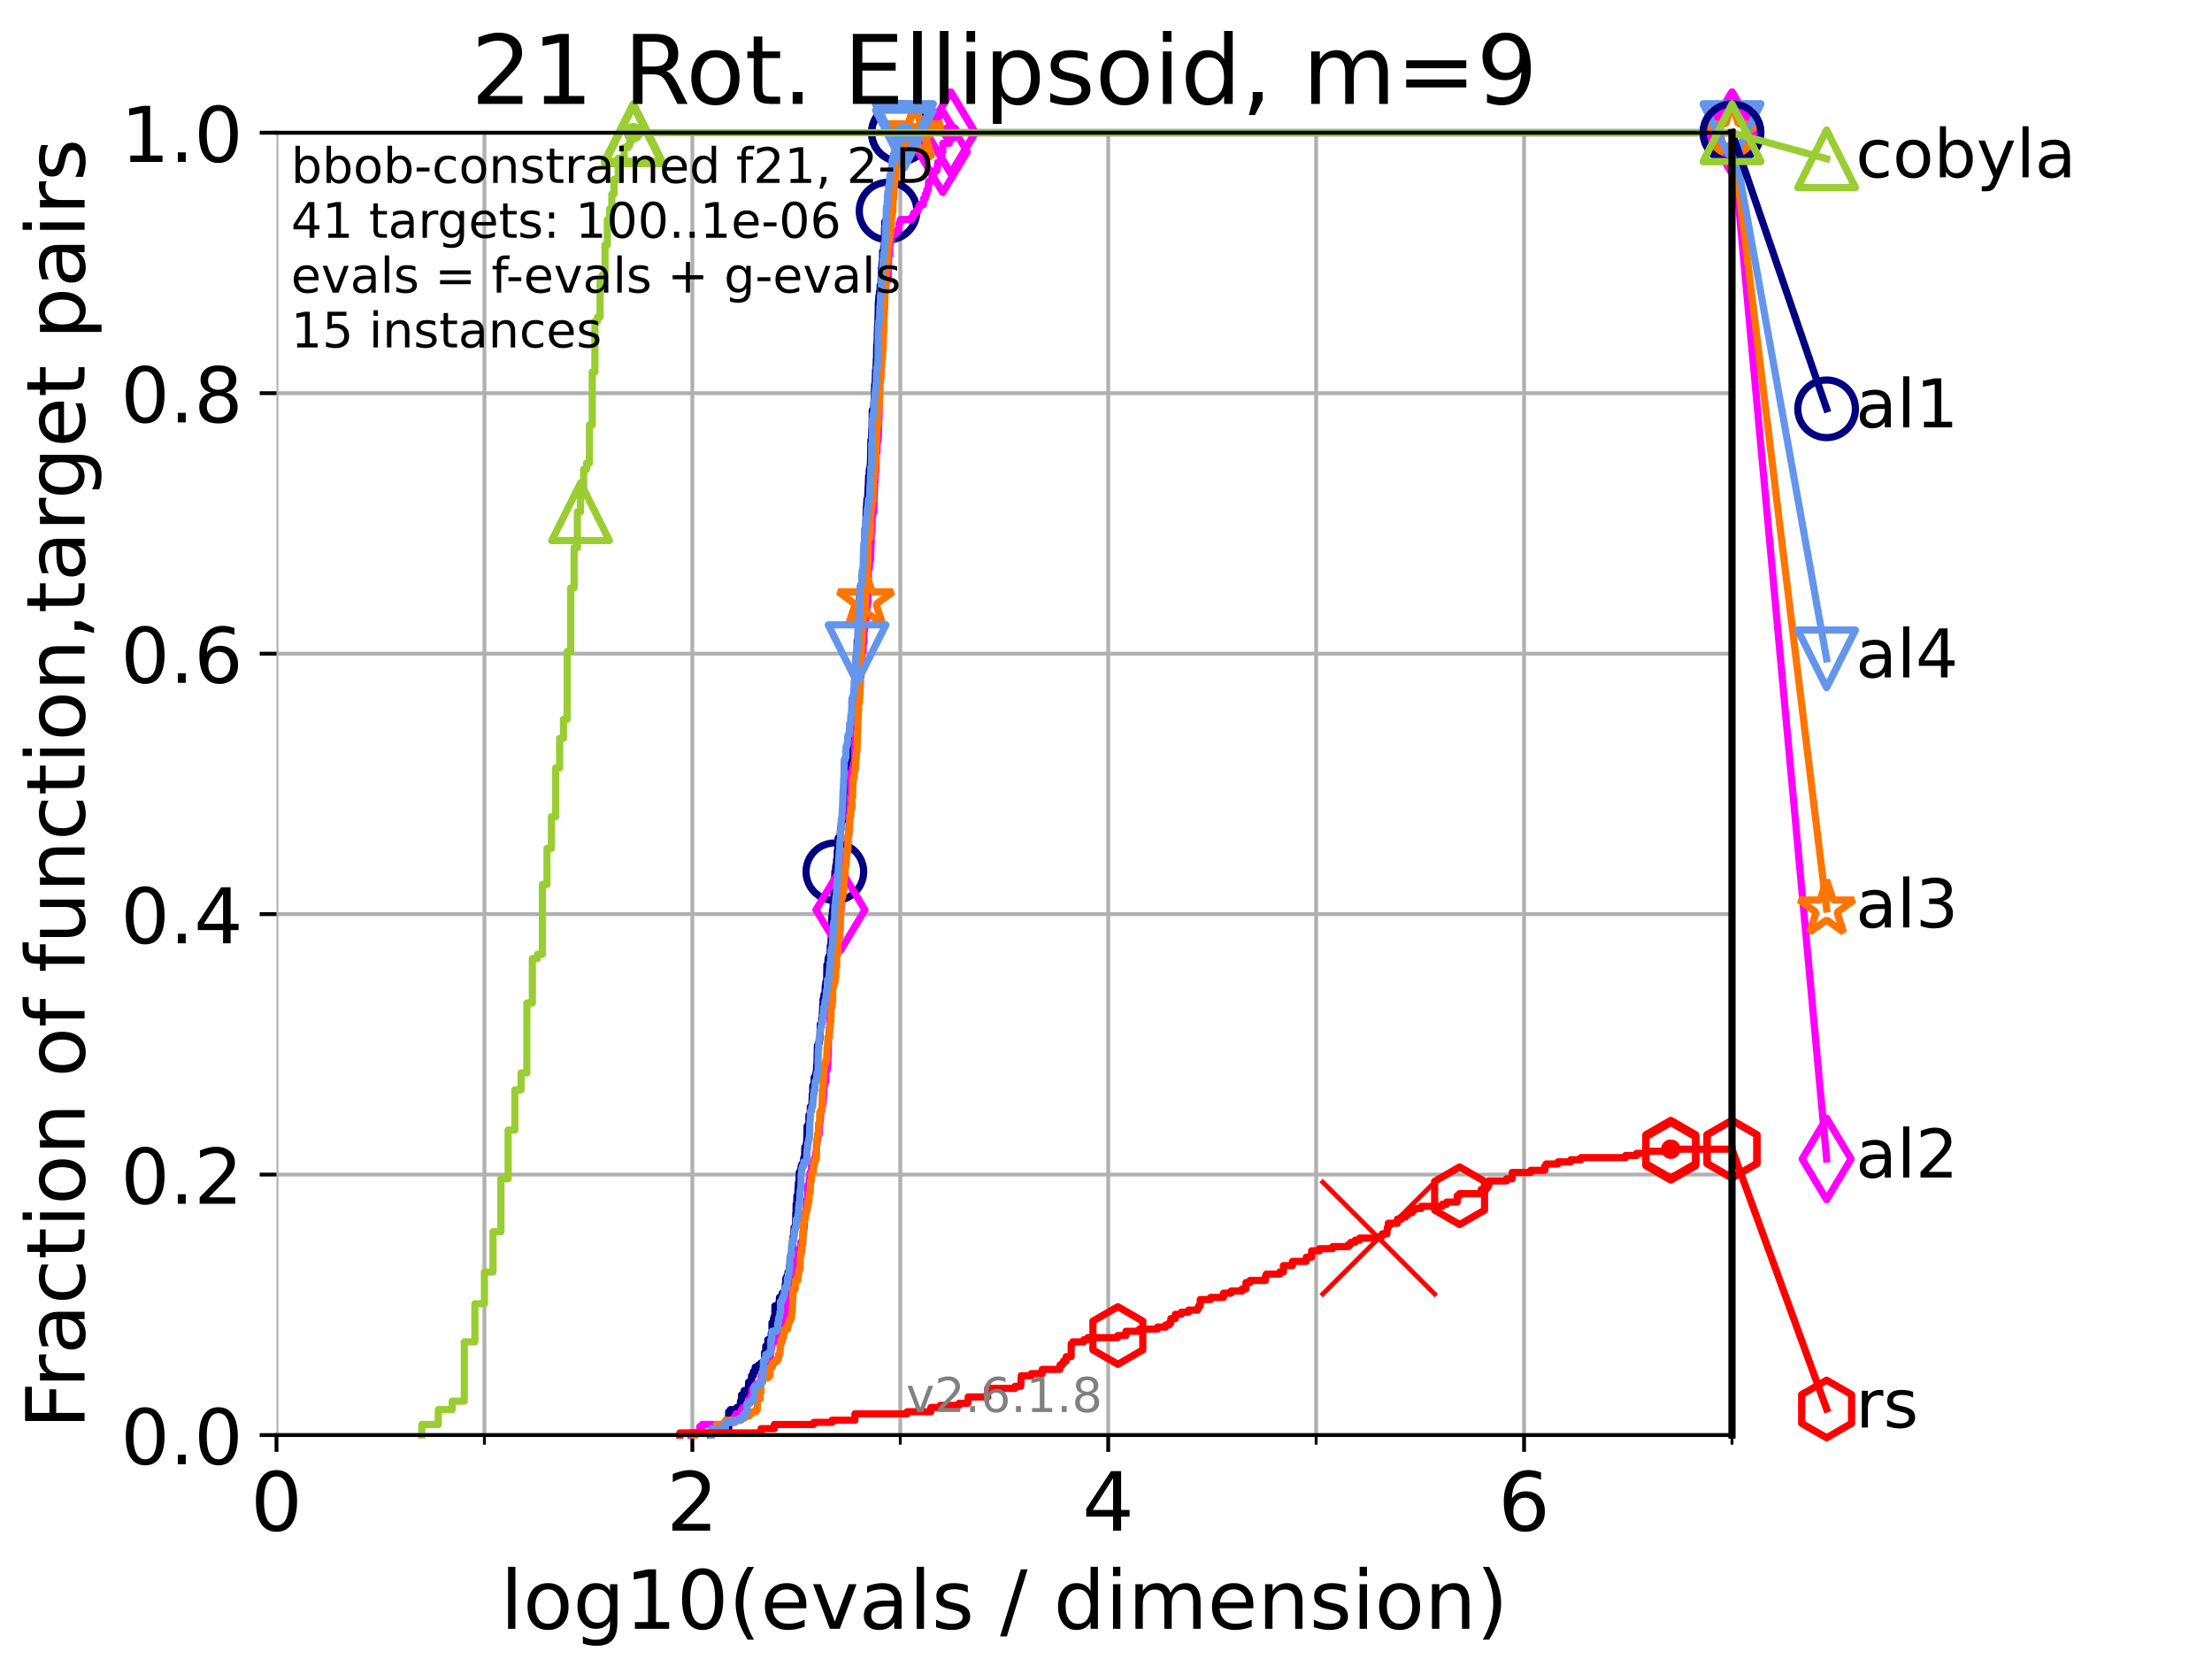 <?xml version="1.0" encoding="utf-8" standalone="no"?>
<!DOCTYPE svg PUBLIC "-//W3C//DTD SVG 1.1//EN"
  "http://www.w3.org/Graphics/SVG/1.1/DTD/svg11.dtd">
<!-- Created with matplotlib (https://matplotlib.org/) -->
<svg height="345.6pt" version="1.1" viewBox="0 0 460.8 345.6" width="460.8pt" xmlns="http://www.w3.org/2000/svg" xmlns:xlink="http://www.w3.org/1999/xlink">
 <defs>
  <style type="text/css">*{stroke-linecap:butt;stroke-linejoin:round;}</style>
 </defs>
 <g id="figure_1">
  <g id="patch_1">
   <path d="M 0 345.6 
L 460.8 345.6 
L 460.8 0 
L 0 0 
z
" style="fill:#ffffff;"/>
  </g>
  <g id="axes_1">
   <g id="patch_2">
    <path d="M 57.6 298.944 
L 360.806 298.944 
L 360.806 27.648 
L 57.6 27.648 
z
" style="fill:#ffffff;"/>
   </g>
   <g id="matplotlib.axis_1">
    <g id="xtick_1">
     <g id="line2d_1">
      <path clip-path="url(#pd2700fa352)" d="M 57.6 298.944 
L 57.6 27.648 
" style="fill:none;stroke:#b0b0b0;stroke-linecap:square;stroke-width:0.8;"/>
     </g>
     <g id="line2d_2">
      <defs>
       <path d="M 0 0 
L 0 3.5 
" id="m2b56ebcc8c" style="stroke:#000000;stroke-width:0.8;"/>
      </defs>
      <g>
       <use style="stroke:#000000;stroke-width:0.8;" x="57.6" xlink:href="#m2b56ebcc8c" y="298.944"/>
      </g>
     </g>
     <g id="text_1">
      <!-- 0 -->
      <g transform="translate(52.192 318.861)scale(0.17 -0.17)">
       <defs>
        <path d="M 31.781 66.406 
Q 24.172 66.406 20.328 58.906 
Q 16.5 51.422 16.5 36.375 
Q 16.5 21.391 20.328 13.891 
Q 24.172 6.391 31.781 6.391 
Q 39.453 6.391 43.281 13.891 
Q 47.125 21.391 47.125 36.375 
Q 47.125 51.422 43.281 58.906 
Q 39.453 66.406 31.781 66.406 
z
M 31.781 74.219 
Q 44.047 74.219 50.516 64.516 
Q 56.984 54.828 56.984 36.375 
Q 56.984 17.969 50.516 8.266 
Q 44.047 -1.422 31.781 -1.422 
Q 19.531 -1.422 13.062 8.266 
Q 6.594 17.969 6.594 36.375 
Q 6.594 54.828 13.062 64.516 
Q 19.531 74.219 31.781 74.219 
z
" id="DejaVuSans-48"/>
       </defs>
       <use xlink:href="#DejaVuSans-48"/>
      </g>
     </g>
    </g>
    <g id="xtick_2">
     <g id="line2d_3">
      <path clip-path="url(#pd2700fa352)" d="M 144.23 298.944 
L 144.23 27.648 
" style="fill:none;stroke:#b0b0b0;stroke-linecap:square;stroke-width:0.8;"/>
     </g>
     <g id="line2d_4">
      <g>
       <use style="stroke:#000000;stroke-width:0.8;" x="144.23" xlink:href="#m2b56ebcc8c" y="298.944"/>
      </g>
     </g>
     <g id="text_2">
      <!-- 2 -->
      <g transform="translate(138.822 318.861)scale(0.17 -0.17)">
       <defs>
        <path d="M 19.188 8.297 
L 53.609 8.297 
L 53.609 0 
L 7.328 0 
L 7.328 8.297 
Q 12.938 14.109 22.625 23.891 
Q 32.328 33.688 34.812 36.531 
Q 39.547 41.844 41.422 45.531 
Q 43.312 49.219 43.312 52.781 
Q 43.312 58.594 39.234 62.25 
Q 35.156 65.922 28.609 65.922 
Q 23.969 65.922 18.812 64.312 
Q 13.672 62.703 7.812 59.422 
L 7.812 69.391 
Q 13.766 71.781 18.938 73 
Q 24.125 74.219 28.422 74.219 
Q 39.75 74.219 46.484 68.547 
Q 53.219 62.891 53.219 53.422 
Q 53.219 48.922 51.531 44.891 
Q 49.859 40.875 45.406 35.406 
Q 44.188 33.984 37.641 27.219 
Q 31.109 20.453 19.188 8.297 
z
" id="DejaVuSans-50"/>
       </defs>
       <use xlink:href="#DejaVuSans-50"/>
      </g>
     </g>
    </g>
    <g id="xtick_3">
     <g id="line2d_5">
      <path clip-path="url(#pd2700fa352)" d="M 230.861 298.944 
L 230.861 27.648 
" style="fill:none;stroke:#b0b0b0;stroke-linecap:square;stroke-width:0.8;"/>
     </g>
     <g id="line2d_6">
      <g>
       <use style="stroke:#000000;stroke-width:0.8;" x="230.861" xlink:href="#m2b56ebcc8c" y="298.944"/>
      </g>
     </g>
     <g id="text_3">
      <!-- 4 -->
      <g transform="translate(225.453 318.861)scale(0.17 -0.17)">
       <defs>
        <path d="M 37.797 64.312 
L 12.891 25.391 
L 37.797 25.391 
z
M 35.203 72.906 
L 47.609 72.906 
L 47.609 25.391 
L 58.016 25.391 
L 58.016 17.188 
L 47.609 17.188 
L 47.609 0 
L 37.797 0 
L 37.797 17.188 
L 4.891 17.188 
L 4.891 26.703 
z
" id="DejaVuSans-52"/>
       </defs>
       <use xlink:href="#DejaVuSans-52"/>
      </g>
     </g>
    </g>
    <g id="xtick_4">
     <g id="line2d_7">
      <path clip-path="url(#pd2700fa352)" d="M 317.491 298.944 
L 317.491 27.648 
" style="fill:none;stroke:#b0b0b0;stroke-linecap:square;stroke-width:0.8;"/>
     </g>
     <g id="line2d_8">
      <g>
       <use style="stroke:#000000;stroke-width:0.8;" x="317.491" xlink:href="#m2b56ebcc8c" y="298.944"/>
      </g>
     </g>
     <g id="text_4">
      <!-- 6 -->
      <g transform="translate(312.083 318.861)scale(0.17 -0.17)">
       <defs>
        <path d="M 33.016 40.375 
Q 26.375 40.375 22.484 35.828 
Q 18.609 31.297 18.609 23.391 
Q 18.609 15.531 22.484 10.953 
Q 26.375 6.391 33.016 6.391 
Q 39.656 6.391 43.531 10.953 
Q 47.406 15.531 47.406 23.391 
Q 47.406 31.297 43.531 35.828 
Q 39.656 40.375 33.016 40.375 
z
M 52.594 71.297 
L 52.594 62.312 
Q 48.875 64.062 45.094 64.984 
Q 41.312 65.922 37.594 65.922 
Q 27.828 65.922 22.672 59.328 
Q 17.531 52.734 16.797 39.406 
Q 19.672 43.656 24.016 45.922 
Q 28.375 48.188 33.594 48.188 
Q 44.578 48.188 50.953 41.516 
Q 57.328 34.859 57.328 23.391 
Q 57.328 12.156 50.688 5.359 
Q 44.047 -1.422 33.016 -1.422 
Q 20.359 -1.422 13.672 8.266 
Q 6.984 17.969 6.984 36.375 
Q 6.984 53.656 15.188 63.938 
Q 23.391 74.219 37.203 74.219 
Q 40.922 74.219 44.703 73.484 
Q 48.484 72.75 52.594 71.297 
z
" id="DejaVuSans-54"/>
       </defs>
       <use xlink:href="#DejaVuSans-54"/>
      </g>
     </g>
    </g>
    <g id="xtick_5">
     <g id="line2d_9">
      <path clip-path="url(#pd2700fa352)" d="M 100.915 298.944 
L 100.915 27.648 
" style="fill:none;stroke:#b0b0b0;stroke-linecap:square;stroke-width:0.8;"/>
     </g>
     <g id="line2d_10">
      <defs>
       <path d="M 0 0 
L 0 2 
" id="mea4510994f" style="stroke:#000000;stroke-width:0.6;"/>
      </defs>
      <g>
       <use style="stroke:#000000;stroke-width:0.6;" x="100.915" xlink:href="#mea4510994f" y="298.944"/>
      </g>
     </g>
    </g>
    <g id="xtick_6">
     <g id="line2d_11">
      <path clip-path="url(#pd2700fa352)" d="M 187.546 298.944 
L 187.546 27.648 
" style="fill:none;stroke:#b0b0b0;stroke-linecap:square;stroke-width:0.8;"/>
     </g>
     <g id="line2d_12">
      <g>
       <use style="stroke:#000000;stroke-width:0.6;" x="187.546" xlink:href="#mea4510994f" y="298.944"/>
      </g>
     </g>
    </g>
    <g id="xtick_7">
     <g id="line2d_13">
      <path clip-path="url(#pd2700fa352)" d="M 274.176 298.944 
L 274.176 27.648 
" style="fill:none;stroke:#b0b0b0;stroke-linecap:square;stroke-width:0.8;"/>
     </g>
     <g id="line2d_14">
      <g>
       <use style="stroke:#000000;stroke-width:0.6;" x="274.176" xlink:href="#mea4510994f" y="298.944"/>
      </g>
     </g>
    </g>
    <g id="xtick_8">
     <g id="line2d_15">
      <path clip-path="url(#pd2700fa352)" d="M 360.806 298.944 
L 360.806 27.648 
" style="fill:none;stroke:#b0b0b0;stroke-linecap:square;stroke-width:0.8;"/>
     </g>
     <g id="line2d_16">
      <g>
       <use style="stroke:#000000;stroke-width:0.6;" x="360.806" xlink:href="#mea4510994f" y="298.944"/>
      </g>
     </g>
    </g>
    <g id="text_5">
     <!-- log10(evals / dimension) -->
     <g transform="translate(104.239 339.314)scale(0.17 -0.17)">
      <defs>
       <path d="M 9.422 75.984 
L 18.406 75.984 
L 18.406 0 
L 9.422 0 
z
" id="DejaVuSans-108"/>
       <path d="M 30.609 48.391 
Q 23.391 48.391 19.188 42.75 
Q 14.984 37.109 14.984 27.297 
Q 14.984 17.484 19.156 11.844 
Q 23.344 6.203 30.609 6.203 
Q 37.797 6.203 41.984 11.859 
Q 46.188 17.531 46.188 27.297 
Q 46.188 37.016 41.984 42.703 
Q 37.797 48.391 30.609 48.391 
z
M 30.609 56 
Q 42.328 56 49.016 48.375 
Q 55.719 40.766 55.719 27.297 
Q 55.719 13.875 49.016 6.219 
Q 42.328 -1.422 30.609 -1.422 
Q 18.844 -1.422 12.172 6.219 
Q 5.516 13.875 5.516 27.297 
Q 5.516 40.766 12.172 48.375 
Q 18.844 56 30.609 56 
z
" id="DejaVuSans-111"/>
       <path d="M 45.406 27.984 
Q 45.406 37.75 41.375 43.109 
Q 37.359 48.484 30.078 48.484 
Q 22.859 48.484 18.828 43.109 
Q 14.797 37.75 14.797 27.984 
Q 14.797 18.266 18.828 12.891 
Q 22.859 7.516 30.078 7.516 
Q 37.359 7.516 41.375 12.891 
Q 45.406 18.266 45.406 27.984 
z
M 54.391 6.781 
Q 54.391 -7.172 48.188 -13.984 
Q 42 -20.797 29.203 -20.797 
Q 24.469 -20.797 20.266 -20.094 
Q 16.062 -19.391 12.109 -17.922 
L 12.109 -9.188 
Q 16.062 -11.328 19.922 -12.344 
Q 23.781 -13.375 27.781 -13.375 
Q 36.625 -13.375 41.016 -8.766 
Q 45.406 -4.156 45.406 5.172 
L 45.406 9.625 
Q 42.625 4.781 38.281 2.391 
Q 33.938 0 27.875 0 
Q 17.828 0 11.672 7.656 
Q 5.516 15.328 5.516 27.984 
Q 5.516 40.672 11.672 48.328 
Q 17.828 56 27.875 56 
Q 33.938 56 38.281 53.609 
Q 42.625 51.219 45.406 46.391 
L 45.406 54.688 
L 54.391 54.688 
z
" id="DejaVuSans-103"/>
       <path d="M 12.406 8.297 
L 28.516 8.297 
L 28.516 63.922 
L 10.984 60.406 
L 10.984 69.391 
L 28.422 72.906 
L 38.281 72.906 
L 38.281 8.297 
L 54.391 8.297 
L 54.391 0 
L 12.406 0 
z
" id="DejaVuSans-49"/>
       <path d="M 31 75.875 
Q 24.469 64.656 21.281 53.656 
Q 18.109 42.672 18.109 31.391 
Q 18.109 20.125 21.312 9.062 
Q 24.516 -2 31 -13.188 
L 23.188 -13.188 
Q 15.875 -1.703 12.234 9.375 
Q 8.594 20.453 8.594 31.391 
Q 8.594 42.281 12.203 53.312 
Q 15.828 64.359 23.188 75.875 
z
" id="DejaVuSans-40"/>
       <path d="M 56.203 29.594 
L 56.203 25.203 
L 14.891 25.203 
Q 15.484 15.922 20.484 11.062 
Q 25.484 6.203 34.422 6.203 
Q 39.594 6.203 44.453 7.469 
Q 49.312 8.734 54.109 11.281 
L 54.109 2.781 
Q 49.266 0.734 44.188 -0.344 
Q 39.109 -1.422 33.891 -1.422 
Q 20.797 -1.422 13.156 6.188 
Q 5.516 13.812 5.516 26.812 
Q 5.516 40.234 12.766 48.109 
Q 20.016 56 32.328 56 
Q 43.359 56 49.781 48.891 
Q 56.203 41.797 56.203 29.594 
z
M 47.219 32.234 
Q 47.125 39.594 43.094 43.984 
Q 39.062 48.391 32.422 48.391 
Q 24.906 48.391 20.391 44.141 
Q 15.875 39.891 15.188 32.172 
z
" id="DejaVuSans-101"/>
       <path d="M 2.984 54.688 
L 12.5 54.688 
L 29.594 8.797 
L 46.688 54.688 
L 56.203 54.688 
L 35.688 0 
L 23.484 0 
z
" id="DejaVuSans-118"/>
       <path d="M 34.281 27.484 
Q 23.391 27.484 19.188 25 
Q 14.984 22.516 14.984 16.5 
Q 14.984 11.719 18.141 8.906 
Q 21.297 6.109 26.703 6.109 
Q 34.188 6.109 38.703 11.406 
Q 43.219 16.703 43.219 25.484 
L 43.219 27.484 
z
M 52.203 31.203 
L 52.203 0 
L 43.219 0 
L 43.219 8.297 
Q 40.141 3.328 35.547 0.953 
Q 30.953 -1.422 24.312 -1.422 
Q 15.922 -1.422 10.953 3.297 
Q 6 8.016 6 15.922 
Q 6 25.141 12.172 29.828 
Q 18.359 34.516 30.609 34.516 
L 43.219 34.516 
L 43.219 35.406 
Q 43.219 41.609 39.141 45 
Q 35.062 48.391 27.688 48.391 
Q 23 48.391 18.547 47.266 
Q 14.109 46.141 10.016 43.891 
L 10.016 52.203 
Q 14.938 54.109 19.578 55.047 
Q 24.219 56 28.609 56 
Q 40.484 56 46.344 49.844 
Q 52.203 43.703 52.203 31.203 
z
" id="DejaVuSans-97"/>
       <path d="M 44.281 53.078 
L 44.281 44.578 
Q 40.484 46.531 36.375 47.5 
Q 32.281 48.484 27.875 48.484 
Q 21.188 48.484 17.844 46.438 
Q 14.5 44.391 14.5 40.281 
Q 14.5 37.156 16.891 35.375 
Q 19.281 33.594 26.516 31.984 
L 29.594 31.297 
Q 39.156 29.25 43.188 25.516 
Q 47.219 21.781 47.219 15.094 
Q 47.219 7.469 41.188 3.016 
Q 35.156 -1.422 24.609 -1.422 
Q 20.219 -1.422 15.453 -0.562 
Q 10.688 0.297 5.422 2 
L 5.422 11.281 
Q 10.406 8.688 15.234 7.391 
Q 20.062 6.109 24.812 6.109 
Q 31.156 6.109 34.562 8.281 
Q 37.984 10.453 37.984 14.406 
Q 37.984 18.062 35.516 20.016 
Q 33.062 21.969 24.703 23.781 
L 21.578 24.516 
Q 13.234 26.266 9.516 29.906 
Q 5.812 33.547 5.812 39.891 
Q 5.812 47.609 11.281 51.797 
Q 16.75 56 26.812 56 
Q 31.781 56 36.172 55.266 
Q 40.578 54.547 44.281 53.078 
z
" id="DejaVuSans-115"/>
       <path id="DejaVuSans-32"/>
       <path d="M 25.391 72.906 
L 33.688 72.906 
L 8.297 -9.281 
L 0 -9.281 
z
" id="DejaVuSans-47"/>
       <path d="M 45.406 46.391 
L 45.406 75.984 
L 54.391 75.984 
L 54.391 0 
L 45.406 0 
L 45.406 8.203 
Q 42.578 3.328 38.25 0.953 
Q 33.938 -1.422 27.875 -1.422 
Q 17.969 -1.422 11.734 6.484 
Q 5.516 14.406 5.516 27.297 
Q 5.516 40.188 11.734 48.094 
Q 17.969 56 27.875 56 
Q 33.938 56 38.25 53.625 
Q 42.578 51.266 45.406 46.391 
z
M 14.797 27.297 
Q 14.797 17.391 18.875 11.75 
Q 22.953 6.109 30.078 6.109 
Q 37.203 6.109 41.297 11.75 
Q 45.406 17.391 45.406 27.297 
Q 45.406 37.203 41.297 42.844 
Q 37.203 48.484 30.078 48.484 
Q 22.953 48.484 18.875 42.844 
Q 14.797 37.203 14.797 27.297 
z
" id="DejaVuSans-100"/>
       <path d="M 9.422 54.688 
L 18.406 54.688 
L 18.406 0 
L 9.422 0 
z
M 9.422 75.984 
L 18.406 75.984 
L 18.406 64.594 
L 9.422 64.594 
z
" id="DejaVuSans-105"/>
       <path d="M 52 44.188 
Q 55.375 50.25 60.062 53.125 
Q 64.75 56 71.094 56 
Q 79.641 56 84.281 50.016 
Q 88.922 44.047 88.922 33.016 
L 88.922 0 
L 79.891 0 
L 79.891 32.719 
Q 79.891 40.578 77.094 44.375 
Q 74.312 48.188 68.609 48.188 
Q 61.625 48.188 57.562 43.547 
Q 53.516 38.922 53.516 30.906 
L 53.516 0 
L 44.484 0 
L 44.484 32.719 
Q 44.484 40.625 41.703 44.406 
Q 38.922 48.188 33.109 48.188 
Q 26.219 48.188 22.156 43.531 
Q 18.109 38.875 18.109 30.906 
L 18.109 0 
L 9.078 0 
L 9.078 54.688 
L 18.109 54.688 
L 18.109 46.188 
Q 21.188 51.219 25.484 53.609 
Q 29.781 56 35.688 56 
Q 41.656 56 45.828 52.969 
Q 50 49.953 52 44.188 
z
" id="DejaVuSans-109"/>
       <path d="M 54.891 33.016 
L 54.891 0 
L 45.906 0 
L 45.906 32.719 
Q 45.906 40.484 42.875 44.328 
Q 39.844 48.188 33.797 48.188 
Q 26.516 48.188 22.312 43.547 
Q 18.109 38.922 18.109 30.906 
L 18.109 0 
L 9.078 0 
L 9.078 54.688 
L 18.109 54.688 
L 18.109 46.188 
Q 21.344 51.125 25.703 53.562 
Q 30.078 56 35.797 56 
Q 45.219 56 50.047 50.172 
Q 54.891 44.344 54.891 33.016 
z
" id="DejaVuSans-110"/>
       <path d="M 8.016 75.875 
L 15.828 75.875 
Q 23.141 64.359 26.781 53.312 
Q 30.422 42.281 30.422 31.391 
Q 30.422 20.453 26.781 9.375 
Q 23.141 -1.703 15.828 -13.188 
L 8.016 -13.188 
Q 14.5 -2 17.703 9.062 
Q 20.906 20.125 20.906 31.391 
Q 20.906 42.672 17.703 53.656 
Q 14.5 64.656 8.016 75.875 
z
" id="DejaVuSans-41"/>
      </defs>
      <use xlink:href="#DejaVuSans-108"/>
      <use x="27.783" xlink:href="#DejaVuSans-111"/>
      <use x="88.965" xlink:href="#DejaVuSans-103"/>
      <use x="152.441" xlink:href="#DejaVuSans-49"/>
      <use x="216.064" xlink:href="#DejaVuSans-48"/>
      <use x="279.688" xlink:href="#DejaVuSans-40"/>
      <use x="318.701" xlink:href="#DejaVuSans-101"/>
      <use x="380.225" xlink:href="#DejaVuSans-118"/>
      <use x="439.404" xlink:href="#DejaVuSans-97"/>
      <use x="500.684" xlink:href="#DejaVuSans-108"/>
      <use x="528.467" xlink:href="#DejaVuSans-115"/>
      <use x="580.566" xlink:href="#DejaVuSans-32"/>
      <use x="612.354" xlink:href="#DejaVuSans-47"/>
      <use x="646.045" xlink:href="#DejaVuSans-32"/>
      <use x="677.832" xlink:href="#DejaVuSans-100"/>
      <use x="741.309" xlink:href="#DejaVuSans-105"/>
      <use x="769.092" xlink:href="#DejaVuSans-109"/>
      <use x="866.504" xlink:href="#DejaVuSans-101"/>
      <use x="928.027" xlink:href="#DejaVuSans-110"/>
      <use x="991.406" xlink:href="#DejaVuSans-115"/>
      <use x="1043.506" xlink:href="#DejaVuSans-105"/>
      <use x="1071.289" xlink:href="#DejaVuSans-111"/>
      <use x="1132.471" xlink:href="#DejaVuSans-110"/>
      <use x="1195.85" xlink:href="#DejaVuSans-41"/>
     </g>
    </g>
   </g>
   <g id="matplotlib.axis_2">
    <g id="ytick_1">
     <g id="line2d_17">
      <path clip-path="url(#pd2700fa352)" d="M 57.6 298.944 
L 360.806 298.944 
" style="fill:none;stroke:#b0b0b0;stroke-linecap:square;stroke-width:0.8;"/>
     </g>
     <g id="line2d_18">
      <defs>
       <path d="M 0 0 
L -3.5 0 
" id="m1a61e28f0e" style="stroke:#000000;stroke-width:0.8;"/>
      </defs>
      <g>
       <use style="stroke:#000000;stroke-width:0.8;" x="57.6" xlink:href="#m1a61e28f0e" y="298.944"/>
      </g>
     </g>
     <g id="text_6">
      <!-- 0.0 -->
      <g transform="translate(25.155 305.023)scale(0.16 -0.16)">
       <defs>
        <path d="M 10.688 12.406 
L 21 12.406 
L 21 0 
L 10.688 0 
z
" id="DejaVuSans-46"/>
       </defs>
       <use xlink:href="#DejaVuSans-48"/>
       <use x="63.623" xlink:href="#DejaVuSans-46"/>
       <use x="95.41" xlink:href="#DejaVuSans-48"/>
      </g>
     </g>
    </g>
    <g id="ytick_2">
     <g id="line2d_19">
      <path clip-path="url(#pd2700fa352)" d="M 57.6 244.685 
L 360.806 244.685 
" style="fill:none;stroke:#b0b0b0;stroke-linecap:square;stroke-width:0.8;"/>
     </g>
     <g id="line2d_20">
      <g>
       <use style="stroke:#000000;stroke-width:0.8;" x="57.6" xlink:href="#m1a61e28f0e" y="244.685"/>
      </g>
     </g>
     <g id="text_7">
      <!-- 0.2 -->
      <g transform="translate(25.155 250.764)scale(0.16 -0.16)">
       <use xlink:href="#DejaVuSans-48"/>
       <use x="63.623" xlink:href="#DejaVuSans-46"/>
       <use x="95.41" xlink:href="#DejaVuSans-50"/>
      </g>
     </g>
    </g>
    <g id="ytick_3">
     <g id="line2d_21">
      <path clip-path="url(#pd2700fa352)" d="M 57.6 190.426 
L 360.806 190.426 
" style="fill:none;stroke:#b0b0b0;stroke-linecap:square;stroke-width:0.8;"/>
     </g>
     <g id="line2d_22">
      <g>
       <use style="stroke:#000000;stroke-width:0.8;" x="57.6" xlink:href="#m1a61e28f0e" y="190.426"/>
      </g>
     </g>
     <g id="text_8">
      <!-- 0.4 -->
      <g transform="translate(25.155 196.504)scale(0.16 -0.16)">
       <use xlink:href="#DejaVuSans-48"/>
       <use x="63.623" xlink:href="#DejaVuSans-46"/>
       <use x="95.41" xlink:href="#DejaVuSans-52"/>
      </g>
     </g>
    </g>
    <g id="ytick_4">
     <g id="line2d_23">
      <path clip-path="url(#pd2700fa352)" d="M 57.6 136.166 
L 360.806 136.166 
" style="fill:none;stroke:#b0b0b0;stroke-linecap:square;stroke-width:0.8;"/>
     </g>
     <g id="line2d_24">
      <g>
       <use style="stroke:#000000;stroke-width:0.8;" x="57.6" xlink:href="#m1a61e28f0e" y="136.166"/>
      </g>
     </g>
     <g id="text_9">
      <!-- 0.6 -->
      <g transform="translate(25.155 142.245)scale(0.16 -0.16)">
       <use xlink:href="#DejaVuSans-48"/>
       <use x="63.623" xlink:href="#DejaVuSans-46"/>
       <use x="95.41" xlink:href="#DejaVuSans-54"/>
      </g>
     </g>
    </g>
    <g id="ytick_5">
     <g id="line2d_25">
      <path clip-path="url(#pd2700fa352)" d="M 57.6 81.907 
L 360.806 81.907 
" style="fill:none;stroke:#b0b0b0;stroke-linecap:square;stroke-width:0.8;"/>
     </g>
     <g id="line2d_26">
      <g>
       <use style="stroke:#000000;stroke-width:0.8;" x="57.6" xlink:href="#m1a61e28f0e" y="81.907"/>
      </g>
     </g>
     <g id="text_10">
      <!-- 0.8 -->
      <g transform="translate(25.155 87.986)scale(0.16 -0.16)">
       <defs>
        <path d="M 31.781 34.625 
Q 24.75 34.625 20.719 30.859 
Q 16.703 27.094 16.703 20.516 
Q 16.703 13.922 20.719 10.156 
Q 24.75 6.391 31.781 6.391 
Q 38.812 6.391 42.859 10.172 
Q 46.922 13.969 46.922 20.516 
Q 46.922 27.094 42.891 30.859 
Q 38.875 34.625 31.781 34.625 
z
M 21.922 38.812 
Q 15.578 40.375 12.031 44.719 
Q 8.5 49.078 8.5 55.328 
Q 8.5 64.062 14.719 69.141 
Q 20.953 74.219 31.781 74.219 
Q 42.672 74.219 48.875 69.141 
Q 55.078 64.062 55.078 55.328 
Q 55.078 49.078 51.531 44.719 
Q 48 40.375 41.703 38.812 
Q 48.828 37.156 52.797 32.312 
Q 56.781 27.484 56.781 20.516 
Q 56.781 9.906 50.312 4.234 
Q 43.844 -1.422 31.781 -1.422 
Q 19.734 -1.422 13.25 4.234 
Q 6.781 9.906 6.781 20.516 
Q 6.781 27.484 10.781 32.312 
Q 14.797 37.156 21.922 38.812 
z
M 18.312 54.391 
Q 18.312 48.734 21.844 45.562 
Q 25.391 42.391 31.781 42.391 
Q 38.141 42.391 41.719 45.562 
Q 45.312 48.734 45.312 54.391 
Q 45.312 60.062 41.719 63.234 
Q 38.141 66.406 31.781 66.406 
Q 25.391 66.406 21.844 63.234 
Q 18.312 60.062 18.312 54.391 
z
" id="DejaVuSans-56"/>
       </defs>
       <use xlink:href="#DejaVuSans-48"/>
       <use x="63.623" xlink:href="#DejaVuSans-46"/>
       <use x="95.41" xlink:href="#DejaVuSans-56"/>
      </g>
     </g>
    </g>
    <g id="ytick_6">
     <g id="line2d_27">
      <path clip-path="url(#pd2700fa352)" d="M 57.6 27.648 
L 360.806 27.648 
" style="fill:none;stroke:#b0b0b0;stroke-linecap:square;stroke-width:0.8;"/>
     </g>
     <g id="line2d_28">
      <g>
       <use style="stroke:#000000;stroke-width:0.8;" x="57.6" xlink:href="#m1a61e28f0e" y="27.648"/>
      </g>
     </g>
     <g id="text_11">
      <!-- 1.0 -->
      <g transform="translate(25.155 33.727)scale(0.16 -0.16)">
       <use xlink:href="#DejaVuSans-49"/>
       <use x="63.623" xlink:href="#DejaVuSans-46"/>
       <use x="95.41" xlink:href="#DejaVuSans-48"/>
      </g>
     </g>
    </g>
    <g id="text_12">
     <!-- Fraction of function,target pairs -->
     <g transform="translate(17.62 297.681)rotate(-90)scale(0.17 -0.17)">
      <defs>
       <path d="M 9.812 72.906 
L 51.703 72.906 
L 51.703 64.594 
L 19.672 64.594 
L 19.672 43.109 
L 48.578 43.109 
L 48.578 34.812 
L 19.672 34.812 
L 19.672 0 
L 9.812 0 
z
" id="DejaVuSans-70"/>
       <path d="M 41.109 46.297 
Q 39.594 47.172 37.812 47.578 
Q 36.031 48 33.891 48 
Q 26.266 48 22.188 43.047 
Q 18.109 38.094 18.109 28.812 
L 18.109 0 
L 9.078 0 
L 9.078 54.688 
L 18.109 54.688 
L 18.109 46.188 
Q 20.953 51.172 25.484 53.578 
Q 30.031 56 36.531 56 
Q 37.453 56 38.578 55.875 
Q 39.703 55.766 41.062 55.516 
z
" id="DejaVuSans-114"/>
       <path d="M 48.781 52.594 
L 48.781 44.188 
Q 44.969 46.297 41.141 47.344 
Q 37.312 48.391 33.406 48.391 
Q 24.656 48.391 19.812 42.844 
Q 14.984 37.312 14.984 27.297 
Q 14.984 17.281 19.812 11.734 
Q 24.656 6.203 33.406 6.203 
Q 37.312 6.203 41.141 7.25 
Q 44.969 8.297 48.781 10.406 
L 48.781 2.094 
Q 45.016 0.344 40.984 -0.531 
Q 36.969 -1.422 32.422 -1.422 
Q 20.062 -1.422 12.781 6.344 
Q 5.516 14.109 5.516 27.297 
Q 5.516 40.672 12.859 48.328 
Q 20.219 56 33.016 56 
Q 37.156 56 41.109 55.141 
Q 45.062 54.297 48.781 52.594 
z
" id="DejaVuSans-99"/>
       <path d="M 18.312 70.219 
L 18.312 54.688 
L 36.812 54.688 
L 36.812 47.703 
L 18.312 47.703 
L 18.312 18.016 
Q 18.312 11.328 20.141 9.422 
Q 21.969 7.516 27.594 7.516 
L 36.812 7.516 
L 36.812 0 
L 27.594 0 
Q 17.188 0 13.234 3.875 
Q 9.281 7.766 9.281 18.016 
L 9.281 47.703 
L 2.688 47.703 
L 2.688 54.688 
L 9.281 54.688 
L 9.281 70.219 
z
" id="DejaVuSans-116"/>
       <path d="M 37.109 75.984 
L 37.109 68.5 
L 28.516 68.5 
Q 23.688 68.5 21.797 66.547 
Q 19.922 64.594 19.922 59.516 
L 19.922 54.688 
L 34.719 54.688 
L 34.719 47.703 
L 19.922 47.703 
L 19.922 0 
L 10.891 0 
L 10.891 47.703 
L 2.297 47.703 
L 2.297 54.688 
L 10.891 54.688 
L 10.891 58.5 
Q 10.891 67.625 15.141 71.797 
Q 19.391 75.984 28.609 75.984 
z
" id="DejaVuSans-102"/>
       <path d="M 8.5 21.578 
L 8.5 54.688 
L 17.484 54.688 
L 17.484 21.922 
Q 17.484 14.156 20.5 10.266 
Q 23.531 6.391 29.594 6.391 
Q 36.859 6.391 41.078 11.031 
Q 45.312 15.672 45.312 23.688 
L 45.312 54.688 
L 54.297 54.688 
L 54.297 0 
L 45.312 0 
L 45.312 8.406 
Q 42.047 3.422 37.719 1 
Q 33.406 -1.422 27.688 -1.422 
Q 18.266 -1.422 13.375 4.438 
Q 8.5 10.297 8.5 21.578 
z
M 31.109 56 
z
" id="DejaVuSans-117"/>
       <path d="M 11.719 12.406 
L 22.016 12.406 
L 22.016 4 
L 14.016 -11.625 
L 7.719 -11.625 
L 11.719 4 
z
" id="DejaVuSans-44"/>
       <path d="M 18.109 8.203 
L 18.109 -20.797 
L 9.078 -20.797 
L 9.078 54.688 
L 18.109 54.688 
L 18.109 46.391 
Q 20.953 51.266 25.266 53.625 
Q 29.594 56 35.594 56 
Q 45.562 56 51.781 48.094 
Q 58.016 40.188 58.016 27.297 
Q 58.016 14.406 51.781 6.484 
Q 45.562 -1.422 35.594 -1.422 
Q 29.594 -1.422 25.266 0.953 
Q 20.953 3.328 18.109 8.203 
z
M 48.688 27.297 
Q 48.688 37.203 44.609 42.844 
Q 40.531 48.484 33.406 48.484 
Q 26.266 48.484 22.188 42.844 
Q 18.109 37.203 18.109 27.297 
Q 18.109 17.391 22.188 11.75 
Q 26.266 6.109 33.406 6.109 
Q 40.531 6.109 44.609 11.75 
Q 48.688 17.391 48.688 27.297 
z
" id="DejaVuSans-112"/>
      </defs>
      <use xlink:href="#DejaVuSans-70"/>
      <use x="50.27" xlink:href="#DejaVuSans-114"/>
      <use x="91.383" xlink:href="#DejaVuSans-97"/>
      <use x="152.662" xlink:href="#DejaVuSans-99"/>
      <use x="207.643" xlink:href="#DejaVuSans-116"/>
      <use x="246.852" xlink:href="#DejaVuSans-105"/>
      <use x="274.635" xlink:href="#DejaVuSans-111"/>
      <use x="335.816" xlink:href="#DejaVuSans-110"/>
      <use x="399.195" xlink:href="#DejaVuSans-32"/>
      <use x="430.982" xlink:href="#DejaVuSans-111"/>
      <use x="492.164" xlink:href="#DejaVuSans-102"/>
      <use x="527.369" xlink:href="#DejaVuSans-32"/>
      <use x="559.156" xlink:href="#DejaVuSans-102"/>
      <use x="594.361" xlink:href="#DejaVuSans-117"/>
      <use x="657.74" xlink:href="#DejaVuSans-110"/>
      <use x="721.119" xlink:href="#DejaVuSans-99"/>
      <use x="776.1" xlink:href="#DejaVuSans-116"/>
      <use x="815.309" xlink:href="#DejaVuSans-105"/>
      <use x="843.092" xlink:href="#DejaVuSans-111"/>
      <use x="904.273" xlink:href="#DejaVuSans-110"/>
      <use x="967.652" xlink:href="#DejaVuSans-44"/>
      <use x="999.439" xlink:href="#DejaVuSans-116"/>
      <use x="1038.648" xlink:href="#DejaVuSans-97"/>
      <use x="1099.928" xlink:href="#DejaVuSans-114"/>
      <use x="1139.291" xlink:href="#DejaVuSans-103"/>
      <use x="1202.768" xlink:href="#DejaVuSans-101"/>
      <use x="1264.291" xlink:href="#DejaVuSans-116"/>
      <use x="1303.5" xlink:href="#DejaVuSans-32"/>
      <use x="1335.287" xlink:href="#DejaVuSans-112"/>
      <use x="1398.764" xlink:href="#DejaVuSans-97"/>
      <use x="1460.043" xlink:href="#DejaVuSans-105"/>
      <use x="1487.826" xlink:href="#DejaVuSans-114"/>
      <use x="1528.939" xlink:href="#DejaVuSans-115"/>
     </g>
    </g>
   </g>
   <g id="line2d_29">
    <defs>
     <path d="M 0 1.5 
C 0.398 1.5 0.779 1.342 1.061 1.061 
C 1.342 0.779 1.5 0.398 1.5 0 
C 1.5 -0.398 1.342 -0.779 1.061 -1.061 
C 0.779 -1.342 0.398 -1.5 0 -1.5 
C -0.398 -1.5 -0.779 -1.342 -1.061 -1.061 
C -1.342 -0.779 -1.5 -0.398 -1.5 0 
C -1.5 0.398 -1.342 0.779 -1.061 1.061 
C -0.779 1.342 -0.398 1.5 0 1.5 
z
" id="m03e7a4a851" style="stroke:#000080;"/>
    </defs>
    <g>
     <use style="fill:#000080;stroke:#000080;" x="187.574" xlink:href="#m03e7a4a851" y="27.648"/>
     <use style="fill:#000080;stroke:#000080;" x="187.574" xlink:href="#m03e7a4a851" y="27.648"/>
    </g>
   </g>
   <g id="line2d_30">
    <path d="M 148.048 298.944 
L 148.048 298.503 
L 150.493 298.503 
L 150.493 298.062 
L 150.76 298.062 
L 150.76 297.621 
L 151.795 297.621 
L 151.795 294.092 
L 152.169 294.092 
L 152.169 293.65 
L 153.479 293.65 
L 153.479 293.209 
L 154.157 293.209 
L 154.268 291.886 
L 154.487 291.886 
L 154.487 290.562 
L 155.024 290.562 
L 155.024 289.68 
L 155.854 289.68 
L 155.955 287.916 
L 156.551 287.916 
L 156.551 286.592 
L 156.937 286.592 
L 156.937 285.71 
L 157.317 285.71 
L 157.317 284.828 
L 157.962 284.828 
L 157.962 284.387 
L 158.498 284.387 
L 158.498 283.946 
L 159.275 283.946 
L 159.275 281.74 
L 159.527 281.74 
L 159.527 280.416 
L 159.94 280.416 
L 159.94 279.093 
L 160.66 279.093 
L 160.66 277.77 
L 160.817 277.77 
L 160.817 275.564 
L 161.126 275.564 
L 161.126 274.682 
L 161.278 274.682 
L 161.278 274.241 
L 161.43 274.241 
L 161.43 272.035 
L 162.096 272.035 
L 162.096 271.594 
L 162.313 271.594 
L 162.385 270.27 
L 162.88 270.27 
L 162.95 269.388 
L 163.363 269.388 
L 163.363 268.947 
L 163.498 268.947 
L 163.566 267.624 
L 163.7 267.624 
L 163.7 266.3 
L 163.899 266.3 
L 163.899 265.859 
L 164.096 265.859 
L 164.162 264.977 
L 164.485 264.977 
L 164.485 263.653 
L 164.613 263.653 
L 164.676 262.771 
L 164.866 262.771 
L 164.866 261.007 
L 165.053 261.007 
L 165.115 258.36 
L 165.177 258.36 
L 165.239 257.478 
L 165.362 257.478 
L 165.423 255.713 
L 165.725 255.713 
L 165.785 252.625 
L 165.845 252.625 
L 165.845 250.861 
L 165.964 250.861 
L 166.023 249.096 
L 166.199 249.096 
L 166.257 247.332 
L 166.316 247.332 
L 166.316 246.449 
L 166.432 246.449 
L 166.489 244.244 
L 166.718 244.244 
L 166.718 243.803 
L 166.888 243.803 
L 166.888 242.92 
L 167.057 242.92 
L 167.057 242.479 
L 167.334 242.479 
L 167.444 241.156 
L 167.608 241.156 
L 167.662 238.95 
L 167.877 238.95 
L 167.984 238.068 
L 168.037 238.068 
L 168.143 234.539 
L 168.509 234.539 
L 168.509 232.333 
L 168.766 232.333 
L 168.817 230.569 
L 169.12 230.569 
L 169.22 227.922 
L 169.319 227.922 
L 169.319 226.157 
L 169.565 226.157 
L 169.614 224.393 
L 169.905 224.393 
L 169.953 223.51 
L 170.048 223.51 
L 170.143 221.746 
L 170.191 221.746 
L 170.285 217.776 
L 170.473 217.776 
L 170.473 217.335 
L 170.658 217.335 
L 170.75 216.452 
L 170.796 216.452 
L 170.888 213.364 
L 171.114 213.364 
L 171.204 212.041 
L 171.294 212.041 
L 171.383 209.394 
L 171.427 209.394 
L 171.471 208.071 
L 171.56 208.071 
L 171.647 207.189 
L 171.865 207.189 
L 171.908 205.424 
L 171.994 205.424 
L 172.037 204.542 
L 172.208 204.542 
L 172.251 201.013 
L 172.42 201.013 
L 172.504 199.689 
L 172.629 199.689 
L 172.629 199.248 
L 172.917 199.248 
L 172.958 197.043 
L 173.08 197.043 
L 173.161 195.278 
L 173.202 195.278 
L 173.282 190.867 
L 173.362 190.867 
L 173.442 189.543 
L 173.522 189.543 
L 173.601 187.779 
L 173.68 187.779 
L 173.758 184.691 
L 173.797 184.691 
L 173.797 182.926 
L 173.914 182.926 
L 173.914 181.603 
L 174.03 181.603 
L 174.107 180.28 
L 174.222 180.28 
L 174.298 178.956 
L 174.412 178.956 
L 174.412 177.192 
L 174.525 177.192 
L 174.6 174.545 
L 175.008 174.545 
L 175.081 172.78 
L 175.154 172.78 
L 175.262 171.457 
L 175.334 171.457 
L 175.334 171.016 
L 175.514 171.016 
L 175.514 169.251 
L 175.656 169.251 
L 175.691 167.046 
L 175.797 167.046 
L 175.867 165.722 
L 176.11 165.722 
L 176.179 164.399 
L 176.282 164.399 
L 176.385 160.87 
L 176.622 160.87 
L 176.655 159.105 
L 176.789 159.105 
L 176.855 157.341 
L 177.217 157.341 
L 177.315 155.135 
L 177.347 155.135 
L 177.379 152.929 
L 177.476 152.929 
L 177.476 152.488 
L 177.7 152.488 
L 177.795 146.312 
L 177.826 146.312 
L 177.92 144.548 
L 177.952 144.548 
L 178.046 143.225 
L 178.077 143.225 
L 178.17 141.46 
L 178.263 141.46 
L 178.355 137.049 
L 178.385 137.049 
L 178.385 136.608 
L 178.538 136.608 
L 178.568 133.52 
L 178.719 133.52 
L 178.779 130.873 
L 178.899 130.873 
L 178.958 125.579 
L 179.077 125.579 
L 179.077 123.815 
L 179.224 123.815 
L 179.253 122.491 
L 179.514 122.491 
L 179.6 120.727 
L 179.629 120.727 
L 179.629 119.845 
L 179.829 119.845 
L 179.913 118.08 
L 179.998 118.08 
L 180.082 114.992 
L 180.11 114.992 
L 180.194 110.14 
L 180.36 110.14 
L 180.47 105.728 
L 180.497 105.728 
L 180.606 103.964 
L 180.742 103.964 
L 180.849 101.317 
L 180.876 101.317 
L 180.957 99.111 
L 181.063 99.111 
L 181.09 97.788 
L 181.195 97.788 
L 181.274 96.906 
L 181.327 96.906 
L 181.431 91.612 
L 181.535 91.612 
L 181.613 89.406 
L 181.664 89.406 
L 181.715 85.436 
L 181.97 85.436 
L 182.071 83.672 
L 182.096 83.672 
L 182.196 80.143 
L 182.296 80.143 
L 182.395 77.055 
L 182.469 77.055 
L 182.568 74.849 
L 182.592 74.849 
L 182.641 71.761 
L 182.714 71.761 
L 182.811 67.791 
L 182.884 67.791 
L 182.98 62.939 
L 183.004 62.939 
L 183.099 61.615 
L 183.194 61.615 
L 183.218 60.733 
L 183.313 60.733 
L 183.36 59.409 
L 183.523 59.409 
L 183.616 55.88 
L 183.663 55.88 
L 183.755 54.557 
L 183.824 54.557 
L 183.87 52.351 
L 184.006 52.351 
L 184.097 51.469 
L 184.187 51.469 
L 184.277 47.499 
L 184.299 47.499 
L 184.322 46.176 
L 184.719 46.176 
L 184.785 45.293 
L 184.85 45.293 
L 184.872 44.411 
L 185.001 44.411 
L 185.001 43.97 
L 185.13 43.97 
L 185.237 40.882 
L 185.279 40.882 
L 185.279 40.441 
L 185.406 40.441 
L 185.406 38.676 
L 185.532 38.676 
L 185.637 36.912 
L 185.657 36.912 
L 185.699 35.147 
L 186.008 35.147 
L 186.048 33.383 
L 186.191 33.383 
L 186.191 32.942 
L 186.332 32.942 
L 186.432 32.059 
L 186.61 32.059 
L 186.61 31.177 
L 186.963 31.177 
L 186.963 29.413 
L 187.156 29.413 
L 187.156 28.53 
L 187.574 28.53 
L 187.574 27.648 
L 360.806 27.648 
L 360.806 27.648 
" style="fill:none;stroke:#000080;stroke-linecap:square;stroke-width:1.5;"/>
   </g>
   <g id="line2d_31">
    <defs>
     <path d="M 0 6 
C 1.591 6 3.117 5.368 4.243 4.243 
C 5.368 3.117 6 1.591 6 0 
C 6 -1.591 5.368 -3.117 4.243 -4.243 
C 3.117 -5.368 1.591 -6 0 -6 
C -1.591 -6 -3.117 -5.368 -4.243 -4.243 
C -5.368 -3.117 -6 -1.591 -6 0 
C -6 1.591 -5.368 3.117 -4.243 4.243 
C -3.117 5.368 -1.591 6 0 6 
z
" id="m90457bc276" style="stroke:#000080;stroke-width:1.5;"/>
    </defs>
    <g>
     <use style="fill-opacity:0;stroke:#000080;stroke-width:1.5;" x="173.914" xlink:href="#m90457bc276" y="181.603"/>
     <use style="fill-opacity:0;stroke:#000080;stroke-width:1.5;" x="185.001" xlink:href="#m90457bc276" y="43.97"/>
     <use style="fill-opacity:0;stroke:#000080;stroke-width:1.5;" x="187.574" xlink:href="#m90457bc276" y="27.648"/>
     <use style="fill-opacity:0;stroke:#000080;stroke-width:1.5;" x="187.574" xlink:href="#m90457bc276" y="27.648"/>
     <use style="fill-opacity:0;stroke:#000080;stroke-width:1.5;" x="360.806" xlink:href="#m90457bc276" y="27.648"/>
    </g>
   </g>
   <g id="line2d_32">
    <path style="fill:none;stroke:#000080;stroke-linecap:square;stroke-width:1.5;"/>
    <g/>
   </g>
   <g id="line2d_33">
    <defs>
     <path d="M 0 1.5 
C 0.398 1.5 0.779 1.342 1.061 1.061 
C 1.342 0.779 1.5 0.398 1.5 0 
C 1.5 -0.398 1.342 -0.779 1.061 -1.061 
C 0.779 -1.342 0.398 -1.5 0 -1.5 
C -0.398 -1.5 -0.779 -1.342 -1.061 -1.061 
C -1.342 -0.779 -1.5 -0.398 -1.5 0 
C -1.5 0.398 -1.342 0.779 -1.061 1.061 
C -0.779 1.342 -0.398 1.5 0 1.5 
z
" id="m7ee3a5177d" style="stroke:#ff00ff;"/>
    </defs>
    <g>
     <use style="fill:#ff00ff;stroke:#ff00ff;" x="198.067" xlink:href="#m7ee3a5177d" y="27.648"/>
     <use style="fill:#ff00ff;stroke:#ff00ff;" x="198.067" xlink:href="#m7ee3a5177d" y="27.648"/>
    </g>
   </g>
   <g id="line2d_34">
    <path d="M 143.946 298.944 
L 143.946 298.503 
L 145.765 298.503 
L 145.765 297.179 
L 146.278 297.179 
L 146.278 296.738 
L 150.893 296.738 
L 150.893 296.297 
L 152.776 296.297 
L 152.776 295.415 
L 153.131 295.415 
L 153.131 294.974 
L 153.364 294.974 
L 153.364 294.533 
L 154.378 294.533 
L 154.487 293.65 
L 154.811 293.65 
L 154.811 293.209 
L 155.444 293.209 
L 155.444 292.768 
L 155.65 292.768 
L 155.65 292.327 
L 155.955 292.327 
L 156.056 291.445 
L 156.354 291.445 
L 156.354 291.004 
L 156.648 291.004 
L 156.648 289.68 
L 156.841 289.68 
L 156.841 289.239 
L 157.41 289.239 
L 157.41 288.357 
L 158.41 288.357 
L 158.498 287.475 
L 158.586 287.475 
L 158.586 286.592 
L 159.19 286.592 
L 159.275 284.387 
L 159.527 284.387 
L 159.527 283.946 
L 159.776 283.946 
L 159.776 283.504 
L 160.021 283.504 
L 160.021 282.622 
L 160.502 282.622 
L 160.502 281.299 
L 160.66 281.299 
L 160.738 280.416 
L 160.817 280.416 
L 160.817 279.534 
L 161.354 279.534 
L 161.354 278.211 
L 161.654 278.211 
L 161.654 277.77 
L 161.95 277.77 
L 162.023 276.446 
L 162.88 276.446 
L 162.88 276.005 
L 163.157 276.005 
L 163.157 275.564 
L 163.294 275.564 
L 163.294 274.682 
L 163.633 274.682 
L 163.633 273.358 
L 163.833 273.358 
L 163.833 272.476 
L 164.031 272.476 
L 164.031 270.712 
L 164.292 270.712 
L 164.356 269.829 
L 164.485 269.829 
L 164.485 267.183 
L 164.928 267.183 
L 164.991 266.3 
L 165.239 266.3 
L 165.239 265.859 
L 165.362 265.859 
L 165.423 264.977 
L 165.483 264.977 
L 165.483 264.536 
L 165.725 264.536 
L 165.725 262.771 
L 166.023 262.771 
L 166.023 261.007 
L 166.547 261.007 
L 166.604 260.124 
L 166.718 260.124 
L 166.718 259.683 
L 166.832 259.683 
L 166.832 258.801 
L 167.168 258.801 
L 167.279 256.595 
L 167.334 256.595 
L 167.389 255.713 
L 167.553 255.713 
L 167.553 253.066 
L 167.716 253.066 
L 167.716 252.625 
L 167.931 252.625 
L 168.037 249.978 
L 168.248 249.978 
L 168.301 246.89 
L 168.509 246.89 
L 168.612 245.567 
L 168.715 245.567 
L 168.766 244.244 
L 169.019 244.244 
L 169.019 242.92 
L 169.17 242.92 
L 169.17 242.479 
L 169.418 242.479 
L 169.516 241.597 
L 169.712 241.597 
L 169.712 241.156 
L 169.905 241.156 
L 169.905 240.273 
L 170.048 240.273 
L 170.096 238.509 
L 170.191 238.509 
L 170.285 237.186 
L 170.379 237.186 
L 170.379 236.303 
L 170.658 236.303 
L 170.75 233.657 
L 170.888 233.657 
L 170.979 231.451 
L 171.204 231.451 
L 171.294 230.127 
L 171.427 230.127 
L 171.515 228.804 
L 171.56 228.804 
L 171.647 226.157 
L 171.778 226.157 
L 171.778 225.716 
L 171.908 225.716 
L 171.908 225.275 
L 172.037 225.275 
L 172.08 223.069 
L 172.251 223.069 
L 172.251 222.628 
L 172.42 222.628 
L 172.504 219.981 
L 172.545 219.981 
L 172.587 216.011 
L 172.67 216.011 
L 172.753 214.247 
L 172.876 214.247 
L 172.958 208.512 
L 173.121 208.512 
L 173.202 207.189 
L 173.242 207.189 
L 173.322 203.218 
L 173.362 203.218 
L 173.442 201.013 
L 173.522 201.013 
L 173.561 198.807 
L 173.875 198.807 
L 173.953 196.16 
L 174.069 196.16 
L 174.107 194.837 
L 174.222 194.837 
L 174.222 194.396 
L 174.336 194.396 
L 174.336 193.514 
L 174.525 193.514 
L 174.6 191.308 
L 174.824 191.308 
L 174.824 189.984 
L 175.081 189.984 
L 175.081 189.543 
L 175.226 189.543 
L 175.226 188.22 
L 175.37 188.22 
L 175.37 186.897 
L 175.514 186.897 
L 175.62 182.485 
L 175.656 182.485 
L 175.726 181.603 
L 175.832 181.603 
L 175.937 178.956 
L 176.076 178.956 
L 176.076 178.074 
L 176.248 178.074 
L 176.248 177.633 
L 176.487 177.633 
L 176.487 176.751 
L 176.622 176.751 
L 176.655 174.104 
L 176.789 174.104 
L 176.889 171.457 
L 176.922 171.457 
L 177.021 168.81 
L 177.054 168.81 
L 177.152 165.722 
L 177.25 165.722 
L 177.315 160.87 
L 177.572 160.87 
L 177.572 159.988 
L 177.795 159.988 
L 177.795 159.105 
L 178.014 159.105 
L 178.077 154.253 
L 178.232 154.253 
L 178.293 151.606 
L 178.477 151.606 
L 178.507 149.841 
L 178.598 149.841 
L 178.598 149.4 
L 178.719 149.4 
L 178.779 143.666 
L 178.988 143.666 
L 178.988 143.225 
L 179.194 143.225 
L 179.224 141.019 
L 179.34 141.019 
L 179.398 140.137 
L 179.456 140.137 
L 179.543 136.166 
L 179.572 136.166 
L 179.572 135.725 
L 179.8 135.725 
L 179.8 133.961 
L 179.942 133.961 
L 179.942 131.314 
L 180.138 131.314 
L 180.166 129.991 
L 180.332 129.991 
L 180.332 128.667 
L 180.47 128.667 
L 180.579 126.462 
L 180.688 126.462 
L 180.688 125.579 
L 180.823 125.579 
L 180.93 118.521 
L 181.09 118.521 
L 181.169 116.757 
L 181.353 116.757 
L 181.457 113.228 
L 181.483 113.228 
L 181.509 111.022 
L 181.613 111.022 
L 181.715 107.493 
L 181.792 107.493 
L 181.894 106.611 
L 182.046 106.611 
L 182.121 102.64 
L 182.171 102.64 
L 182.196 100.435 
L 182.296 100.435 
L 182.371 98.229 
L 182.469 98.229 
L 182.568 94.259 
L 182.69 94.259 
L 182.739 92.053 
L 182.86 92.053 
L 182.956 91.171 
L 182.98 91.171 
L 183.076 87.201 
L 183.123 87.201 
L 183.218 79.26 
L 183.242 79.26 
L 183.336 73.967 
L 183.383 73.967 
L 183.477 71.32 
L 183.5 71.32 
L 183.547 69.997 
L 183.616 69.997 
L 183.686 65.585 
L 183.778 65.585 
L 183.824 64.262 
L 183.893 64.262 
L 183.938 61.615 
L 184.277 61.615 
L 184.277 60.292 
L 184.477 60.292 
L 184.522 58.968 
L 184.61 58.968 
L 184.61 58.527 
L 184.915 58.527 
L 184.915 57.645 
L 185.044 57.645 
L 185.109 53.234 
L 185.301 53.234 
L 185.364 51.028 
L 185.427 51.028 
L 185.49 50.146 
L 185.657 50.146 
L 185.699 48.822 
L 186.491 48.822 
L 186.491 48.381 
L 186.905 48.381 
L 186.905 47.94 
L 187.252 47.94 
L 187.252 46.617 
L 187.442 46.617 
L 187.442 46.176 
L 187.574 46.176 
L 187.574 45.734 
L 189.853 45.734 
L 189.853 45.293 
L 190.199 45.293 
L 190.297 44.411 
L 190.81 44.411 
L 190.81 43.97 
L 191.217 43.97 
L 191.217 43.529 
L 191.371 43.529 
L 191.371 43.088 
L 191.6 43.088 
L 191.6 42.646 
L 192.343 42.646 
L 192.416 41.323 
L 192.775 41.323 
L 192.775 40.441 
L 193.072 40.441 
L 193.072 39.559 
L 193.364 39.559 
L 193.447 37.794 
L 194.135 37.794 
L 194.135 36.912 
L 194.49 36.912 
L 194.49 35.588 
L 195.142 35.588 
L 195.242 34.706 
L 195.329 34.706 
L 195.329 33.824 
L 196.013 33.824 
L 196.025 32.5 
L 196.216 32.5 
L 196.216 31.618 
L 196.393 31.618 
L 196.393 29.854 
L 197.753 29.854 
L 197.829 28.089 
L 198.067 28.089 
L 198.067 27.648 
L 360.806 27.648 
L 360.806 27.648 
" style="fill:none;stroke:#ff00ff;stroke-linecap:square;stroke-width:1.5;"/>
   </g>
   <g id="line2d_35">
    <defs>
     <path d="M -0 8.485 
L 5.091 0 
L 0 -8.485 
L -5.091 -0 
z
" id="m008f6fdc2f" style="stroke:#ff00ff;stroke-linejoin:miter;stroke-width:1.5;"/>
    </defs>
    <g>
     <use style="fill-opacity:0;stroke:#ff00ff;stroke-linejoin:miter;stroke-width:1.5;" x="175.081" xlink:href="#m008f6fdc2f" y="189.543"/>
     <use style="fill-opacity:0;stroke:#ff00ff;stroke-linejoin:miter;stroke-width:1.5;" x="196.393" xlink:href="#m008f6fdc2f" y="31.618"/>
     <use style="fill-opacity:0;stroke:#ff00ff;stroke-linejoin:miter;stroke-width:1.5;" x="198.067" xlink:href="#m008f6fdc2f" y="27.648"/>
     <use style="fill-opacity:0;stroke:#ff00ff;stroke-linejoin:miter;stroke-width:1.5;" x="198.067" xlink:href="#m008f6fdc2f" y="27.648"/>
     <use style="fill-opacity:0;stroke:#ff00ff;stroke-linejoin:miter;stroke-width:1.5;" x="360.806" xlink:href="#m008f6fdc2f" y="27.648"/>
    </g>
   </g>
   <g id="line2d_36">
    <path style="fill:none;stroke:#ff00ff;stroke-linecap:square;stroke-width:1.5;"/>
    <g/>
   </g>
   <g id="line2d_37">
    <defs>
     <path d="M 0 1.5 
C 0.398 1.5 0.779 1.342 1.061 1.061 
C 1.342 0.779 1.5 0.398 1.5 0 
C 1.5 -0.398 1.342 -0.779 1.061 -1.061 
C 0.779 -1.342 0.398 -1.5 0 -1.5 
C -0.398 -1.5 -0.779 -1.342 -1.061 -1.061 
C -1.342 -0.779 -1.5 -0.398 -1.5 0 
C -1.5 0.398 -1.342 0.779 -1.061 1.061 
C -0.779 1.342 -0.398 1.5 0 1.5 
z
" id="m43a1be1e39" style="stroke:#ff7500;"/>
    </defs>
    <g>
     <use style="fill:#ff7500;stroke:#ff7500;" x="190.555" xlink:href="#m43a1be1e39" y="27.648"/>
     <use style="fill:#ff7500;stroke:#ff7500;" x="190.555" xlink:href="#m43a1be1e39" y="27.648"/>
    </g>
   </g>
   <g id="line2d_38">
    <path d="M 144.695 298.944 
L 144.695 298.503 
L 148.201 298.503 
L 148.201 298.062 
L 148.948 298.062 
L 148.948 297.621 
L 149.238 297.621 
L 149.238 296.738 
L 151.155 296.738 
L 151.155 295.856 
L 154.378 295.856 
L 154.378 295.415 
L 155.13 295.415 
L 155.13 294.974 
L 156.056 294.974 
L 156.056 294.533 
L 156.551 294.533 
L 156.551 294.092 
L 157.503 294.092 
L 157.503 293.65 
L 157.78 293.65 
L 157.78 291.445 
L 158.321 291.445 
L 158.321 290.121 
L 158.498 290.121 
L 158.498 287.916 
L 158.848 287.916 
L 158.848 287.033 
L 160.021 287.033 
L 160.021 286.592 
L 160.423 286.592 
L 160.423 284.828 
L 160.894 284.828 
L 160.894 283.946 
L 161.43 283.946 
L 161.43 283.504 
L 161.95 283.504 
L 161.95 283.063 
L 162.169 283.063 
L 162.169 282.181 
L 162.457 282.181 
L 162.528 280.416 
L 162.599 280.416 
L 162.599 279.975 
L 162.74 279.975 
L 162.74 279.534 
L 162.95 279.534 
L 162.95 278.652 
L 163.226 278.652 
L 163.226 277.77 
L 163.363 277.77 
L 163.43 276.887 
L 164.096 276.887 
L 164.096 276.005 
L 164.227 276.005 
L 164.227 275.564 
L 164.421 275.564 
L 164.421 275.123 
L 164.613 275.123 
L 164.613 274.682 
L 164.866 274.682 
L 164.928 273.358 
L 165.053 273.358 
L 165.115 270.712 
L 165.177 270.712 
L 165.177 268.947 
L 165.423 268.947 
L 165.423 268.506 
L 165.665 268.506 
L 165.665 266.741 
L 166.199 266.741 
L 166.199 265.859 
L 166.316 265.859 
L 166.316 264.977 
L 166.432 264.977 
L 166.432 264.536 
L 166.661 264.536 
L 166.718 261.889 
L 166.775 261.889 
L 166.775 261.007 
L 167.001 261.007 
L 167.057 259.242 
L 167.224 259.242 
L 167.334 256.595 
L 167.389 256.595 
L 167.389 254.39 
L 167.553 254.39 
L 167.553 253.949 
L 167.77 253.949 
L 167.824 252.184 
L 168.143 252.184 
L 168.248 251.302 
L 168.301 251.302 
L 168.301 250.42 
L 168.509 250.42 
L 168.56 248.655 
L 168.766 248.655 
L 168.868 246.008 
L 169.019 246.008 
L 169.12 244.244 
L 169.418 244.244 
L 169.516 242.479 
L 169.712 242.479 
L 169.712 241.597 
L 170.048 241.597 
L 170.143 237.627 
L 170.238 237.627 
L 170.285 236.303 
L 170.473 236.303 
L 170.519 234.098 
L 170.75 234.098 
L 170.75 231.892 
L 170.888 231.892 
L 170.888 231.451 
L 171.114 231.451 
L 171.114 231.01 
L 171.249 231.01 
L 171.338 227.04 
L 171.427 227.04 
L 171.515 224.834 
L 171.56 224.834 
L 171.647 223.069 
L 171.691 223.069 
L 171.691 221.746 
L 171.908 221.746 
L 171.908 221.305 
L 172.037 221.305 
L 172.037 220.864 
L 172.208 220.864 
L 172.293 218.217 
L 172.378 218.217 
L 172.462 216.011 
L 172.794 216.011 
L 172.794 214.247 
L 172.917 214.247 
L 172.999 212.923 
L 173.08 212.923 
L 173.161 209.835 
L 173.322 209.835 
L 173.402 208.512 
L 173.482 208.512 
L 173.482 205.424 
L 173.758 205.424 
L 173.758 204.542 
L 173.953 204.542 
L 173.992 203.66 
L 174.069 203.66 
L 174.107 201.454 
L 174.298 201.454 
L 174.298 198.807 
L 174.525 198.807 
L 174.6 195.278 
L 174.897 195.278 
L 175.008 193.514 
L 175.044 193.514 
L 175.154 189.102 
L 175.226 189.102 
L 175.226 186.897 
L 175.549 186.897 
L 175.656 185.573 
L 175.762 185.573 
L 175.832 182.926 
L 175.902 182.926 
L 175.902 182.044 
L 176.041 182.044 
L 176.11 180.28 
L 176.282 180.28 
L 176.385 177.633 
L 176.487 177.633 
L 176.487 177.192 
L 176.622 177.192 
L 176.655 174.104 
L 176.822 174.104 
L 176.855 173.221 
L 176.955 173.221 
L 177.054 170.134 
L 177.217 170.134 
L 177.282 168.369 
L 177.476 168.369 
L 177.476 166.163 
L 177.604 166.163 
L 177.7 163.075 
L 177.731 163.075 
L 177.795 161.752 
L 177.983 161.752 
L 177.983 160.429 
L 178.17 160.429 
L 178.263 158.223 
L 178.324 158.223 
L 178.416 156.458 
L 178.538 156.458 
L 178.629 152.488 
L 178.689 152.488 
L 178.779 148.959 
L 178.809 148.959 
L 178.899 146.754 
L 178.928 146.754 
L 178.928 146.312 
L 179.047 146.312 
L 179.136 144.107 
L 179.165 144.107 
L 179.253 138.813 
L 179.282 138.813 
L 179.34 137.49 
L 179.427 137.49 
L 179.485 133.52 
L 179.572 133.52 
L 179.6 131.314 
L 179.715 131.314 
L 179.715 129.991 
L 179.829 129.991 
L 179.857 128.226 
L 180.026 128.226 
L 180.11 127.344 
L 180.249 127.344 
L 180.36 122.05 
L 180.442 122.05 
L 180.442 121.609 
L 180.633 121.609 
L 180.742 118.08 
L 180.769 118.08 
L 180.849 112.345 
L 181.036 112.345 
L 181.036 111.904 
L 181.274 111.904 
L 181.379 107.493 
L 181.431 107.493 
L 181.457 105.728 
L 181.613 105.728 
L 181.69 104.405 
L 181.869 104.405 
L 181.945 99.994 
L 182.046 99.994 
L 182.046 99.552 
L 182.171 99.552 
L 182.196 98.229 
L 182.296 98.229 
L 182.296 96.906 
L 182.42 96.906 
L 182.519 93.377 
L 182.543 93.377 
L 182.641 89.848 
L 182.69 89.848 
L 182.763 88.524 
L 182.932 88.524 
L 182.956 85.877 
L 183.052 85.877 
L 183.099 84.554 
L 183.171 84.554 
L 183.265 81.907 
L 183.289 81.907 
L 183.313 79.702 
L 183.407 79.702 
L 183.453 78.819 
L 183.547 78.819 
L 183.616 76.614 
L 183.663 76.614 
L 183.755 74.849 
L 183.824 74.849 
L 183.87 72.643 
L 183.961 72.643 
L 184.052 69.556 
L 184.074 69.556 
L 184.12 66.468 
L 184.187 66.468 
L 184.277 64.262 
L 184.299 64.262 
L 184.366 60.292 
L 184.455 60.292 
L 184.455 58.968 
L 184.61 58.968 
L 184.654 56.322 
L 184.785 56.322 
L 184.872 53.675 
L 184.937 53.675 
L 185.023 51.469 
L 185.13 51.469 
L 185.173 50.146 
L 185.258 50.146 
L 185.258 49.263 
L 185.406 49.263 
L 185.448 48.381 
L 185.574 48.381 
L 185.657 46.176 
L 185.699 46.176 
L 185.74 45.293 
L 185.844 45.293 
L 185.946 43.97 
L 186.008 43.97 
L 186.048 41.323 
L 186.17 41.323 
L 186.271 38.676 
L 186.352 38.676 
L 186.412 37.353 
L 186.511 37.353 
L 186.591 34.706 
L 186.63 34.706 
L 186.63 33.824 
L 187.002 33.824 
L 187.002 32.942 
L 187.328 32.942 
L 187.385 32.059 
L 187.499 32.059 
L 187.499 31.177 
L 187.89 31.177 
L 187.89 30.736 
L 188.401 30.736 
L 188.401 29.413 
L 189.089 29.413 
L 189.089 28.53 
L 189.398 28.53 
L 189.398 28.089 
L 190.555 28.089 
L 190.555 27.648 
L 360.806 27.648 
L 360.806 27.648 
" style="fill:none;stroke:#ff7500;stroke-linecap:square;stroke-width:1.5;"/>
   </g>
   <g id="line2d_39">
    <defs>
     <path d="M 0 -6 
L -1.347 -1.854 
L -5.706 -1.854 
L -2.18 0.708 
L -3.527 4.854 
L -0 2.292 
L 3.527 4.854 
L 2.18 0.708 
L 5.706 -1.854 
L 1.347 -1.854 
z
" id="mad63a2a22f" style="stroke:#ff7500;stroke-linejoin:bevel;stroke-width:1.5;"/>
    </defs>
    <g>
     <use style="fill-opacity:0;stroke:#ff7500;stroke-linejoin:bevel;stroke-width:1.5;" x="180.332" xlink:href="#mad63a2a22f" y="125.138"/>
     <use style="fill-opacity:0;stroke:#ff7500;stroke-linejoin:bevel;stroke-width:1.5;" x="190.555" xlink:href="#mad63a2a22f" y="28.089"/>
     <use style="fill-opacity:0;stroke:#ff7500;stroke-linejoin:bevel;stroke-width:1.5;" x="190.555" xlink:href="#mad63a2a22f" y="27.648"/>
     <use style="fill-opacity:0;stroke:#ff7500;stroke-linejoin:bevel;stroke-width:1.5;" x="190.555" xlink:href="#mad63a2a22f" y="27.648"/>
     <use style="fill-opacity:0;stroke:#ff7500;stroke-linejoin:bevel;stroke-width:1.5;" x="360.806" xlink:href="#mad63a2a22f" y="27.648"/>
    </g>
   </g>
   <g id="line2d_40">
    <path style="fill:none;stroke:#ff7500;stroke-linecap:square;stroke-width:1.5;"/>
    <g/>
   </g>
   <g id="line2d_41">
    <defs>
     <path d="M 0 1.5 
C 0.398 1.5 0.779 1.342 1.061 1.061 
C 1.342 0.779 1.5 0.398 1.5 0 
C 1.5 -0.398 1.342 -0.779 1.061 -1.061 
C 0.779 -1.342 0.398 -1.5 0 -1.5 
C -0.398 -1.5 -0.779 -1.342 -1.061 -1.061 
C -1.342 -0.779 -1.5 -0.398 -1.5 0 
C -1.5 0.398 -1.342 0.779 -1.061 1.061 
C -0.779 1.342 -0.398 1.5 0 1.5 
z
" id="m5663f17900" style="stroke:#6495ed;"/>
    </defs>
    <g>
     <use style="fill:#6495ed;stroke:#6495ed;" x="188.401" xlink:href="#m5663f17900" y="27.648"/>
     <use style="fill:#6495ed;stroke:#6495ed;" x="188.401" xlink:href="#m5663f17900" y="27.648"/>
    </g>
   </g>
   <g id="line2d_42">
    <path d="M 148.201 298.944 
L 148.201 297.621 
L 151.155 297.621 
L 151.155 296.297 
L 153.131 296.297 
L 153.131 295.856 
L 154.157 295.856 
L 154.157 295.415 
L 154.811 295.415 
L 154.918 294.533 
L 155.547 294.533 
L 155.65 292.327 
L 156.255 292.327 
L 156.255 291.886 
L 156.937 291.886 
L 156.937 291.004 
L 157.128 291.004 
L 157.128 288.798 
L 158.053 288.798 
L 158.053 287.916 
L 158.848 287.916 
L 158.934 285.269 
L 159.02 285.269 
L 159.02 283.504 
L 159.275 283.504 
L 159.275 283.063 
L 159.527 283.063 
L 159.527 282.181 
L 160.183 282.181 
L 160.183 281.74 
L 160.581 281.74 
L 160.581 279.093 
L 160.738 279.093 
L 160.817 277.329 
L 161.729 277.329 
L 161.729 276.887 
L 161.95 276.887 
L 162.023 275.564 
L 162.169 275.564 
L 162.169 274.682 
L 162.313 274.682 
L 162.313 274.241 
L 162.457 274.241 
L 162.457 273.358 
L 162.599 273.358 
L 162.599 271.153 
L 162.88 271.153 
L 162.88 270.712 
L 163.019 270.712 
L 163.019 270.27 
L 163.226 270.27 
L 163.226 269.829 
L 163.363 269.829 
L 163.43 268.506 
L 163.633 268.506 
L 163.633 268.065 
L 163.965 268.065 
L 164.031 266.3 
L 164.162 266.3 
L 164.227 265.418 
L 164.356 265.418 
L 164.421 264.536 
L 164.485 264.536 
L 164.549 261.889 
L 164.676 261.889 
L 164.676 261.448 
L 164.866 261.448 
L 164.866 259.683 
L 164.991 259.683 
L 164.991 259.242 
L 165.115 259.242 
L 165.115 258.36 
L 165.362 258.36 
L 165.423 257.036 
L 165.483 257.036 
L 165.544 256.154 
L 165.665 256.154 
L 165.665 255.713 
L 165.845 255.713 
L 165.904 253.949 
L 166.199 253.949 
L 166.199 253.066 
L 166.316 253.066 
L 166.374 251.302 
L 166.432 251.302 
L 166.489 250.42 
L 166.604 250.42 
L 166.661 248.214 
L 166.718 248.214 
L 166.718 247.773 
L 166.832 247.773 
L 166.888 244.685 
L 166.945 244.685 
L 167.001 243.803 
L 167.057 243.803 
L 167.057 243.361 
L 167.168 243.361 
L 167.168 242.92 
L 167.389 242.92 
L 167.444 242.038 
L 168.037 242.038 
L 168.143 239.391 
L 168.196 239.391 
L 168.301 238.068 
L 168.405 238.068 
L 168.509 237.186 
L 168.612 237.186 
L 168.715 233.657 
L 168.766 233.657 
L 168.868 231.451 
L 169.07 231.451 
L 169.12 230.569 
L 169.269 230.569 
L 169.369 229.245 
L 169.418 229.245 
L 169.467 227.922 
L 169.565 227.922 
L 169.614 227.04 
L 169.76 227.04 
L 169.808 225.275 
L 170.096 225.275 
L 170.191 223.51 
L 170.379 223.51 
L 170.473 218.658 
L 170.519 218.658 
L 170.612 216.452 
L 170.75 216.452 
L 170.842 214.688 
L 170.933 214.688 
L 171.024 213.806 
L 171.159 213.806 
L 171.159 212.923 
L 171.294 212.923 
L 171.383 211.6 
L 171.515 211.6 
L 171.56 209.835 
L 171.778 209.835 
L 171.865 208.512 
L 172.037 208.512 
L 172.037 207.63 
L 172.166 207.63 
L 172.166 206.306 
L 172.335 206.306 
L 172.378 204.101 
L 172.712 204.101 
L 172.794 201.895 
L 172.835 201.895 
L 172.917 200.572 
L 173.04 200.572 
L 173.121 197.925 
L 173.202 197.925 
L 173.202 197.484 
L 173.362 197.484 
L 173.442 195.719 
L 173.522 195.719 
L 173.601 193.072 
L 173.64 193.072 
L 173.64 192.19 
L 173.836 192.19 
L 173.914 188.661 
L 173.992 188.661 
L 174.069 187.338 
L 174.107 187.338 
L 174.107 186.897 
L 174.222 186.897 
L 174.298 184.25 
L 174.374 184.25 
L 174.412 183.367 
L 174.525 183.367 
L 174.6 181.162 
L 174.638 181.162 
L 174.712 178.956 
L 174.749 178.956 
L 174.86 177.192 
L 174.897 177.192 
L 175.008 174.986 
L 175.081 174.986 
L 175.117 172.78 
L 175.226 172.78 
L 175.262 170.575 
L 175.37 170.575 
L 175.478 168.369 
L 175.514 168.369 
L 175.62 164.84 
L 175.656 164.84 
L 175.762 162.193 
L 175.797 162.193 
L 175.867 158.223 
L 176.076 158.223 
L 176.076 157.782 
L 176.214 157.782 
L 176.248 155.576 
L 176.385 155.576 
L 176.385 155.135 
L 176.52 155.135 
L 176.588 153.371 
L 176.722 153.371 
L 176.722 152.929 
L 176.955 152.929 
L 176.988 150.724 
L 177.185 150.724 
L 177.25 148.959 
L 177.379 148.959 
L 177.476 145.43 
L 177.668 145.43 
L 177.668 144.989 
L 177.795 144.989 
L 177.889 143.225 
L 177.92 143.225 
L 177.952 141.901 
L 178.077 141.901 
L 178.17 140.578 
L 178.263 140.578 
L 178.355 136.608 
L 178.447 136.608 
L 178.538 135.284 
L 178.598 135.284 
L 178.689 133.52 
L 178.749 133.52 
L 178.839 129.549 
L 178.988 129.549 
L 179.047 126.02 
L 179.136 126.02 
L 179.194 122.05 
L 179.369 122.05 
L 179.369 121.609 
L 179.543 121.609 
L 179.572 118.962 
L 179.686 118.962 
L 179.686 118.521 
L 179.8 118.521 
L 179.885 114.11 
L 179.942 114.11 
L 179.942 113.228 
L 180.082 113.228 
L 180.166 110.14 
L 180.387 110.14 
L 180.415 107.934 
L 180.579 107.934 
L 180.633 106.169 
L 180.715 106.169 
L 180.796 105.287 
L 180.849 105.287 
L 180.903 103.964 
L 181.143 103.964 
L 181.248 100.876 
L 181.274 100.876 
L 181.353 98.67 
L 181.405 98.67 
L 181.405 97.347 
L 181.561 97.347 
L 181.587 92.494 
L 181.69 92.494 
L 181.741 87.201 
L 181.843 87.201 
L 181.843 86.319 
L 182.021 86.319 
L 182.071 83.672 
L 182.146 83.672 
L 182.246 81.907 
L 182.296 81.907 
L 182.371 81.025 
L 182.42 81.025 
L 182.519 79.702 
L 182.543 79.702 
L 182.641 76.614 
L 182.739 76.614 
L 182.835 75.29 
L 182.884 75.29 
L 182.98 67.791 
L 183.076 67.791 
L 183.076 66.909 
L 183.194 66.909 
L 183.289 63.821 
L 183.36 63.821 
L 183.43 61.615 
L 183.5 61.615 
L 183.593 59.409 
L 183.616 59.409 
L 183.709 56.322 
L 183.87 56.322 
L 183.915 54.116 
L 184.029 54.116 
L 184.052 52.793 
L 184.232 52.793 
L 184.255 50.587 
L 184.411 50.587 
L 184.455 47.058 
L 184.544 47.058 
L 184.654 43.088 
L 184.785 43.088 
L 184.893 40.441 
L 184.937 40.441 
L 184.937 40 
L 185.087 40 
L 185.13 38.676 
L 185.279 38.676 
L 185.385 36.471 
L 185.553 36.471 
L 185.574 35.588 
L 185.678 35.588 
L 185.678 35.147 
L 185.802 35.147 
L 185.844 33.383 
L 186.028 33.383 
L 186.069 32.5 
L 186.15 32.5 
L 186.15 32.059 
L 186.352 32.059 
L 186.352 31.618 
L 186.885 31.618 
L 186.885 30.295 
L 187.137 30.295 
L 187.137 28.971 
L 188.401 28.971 
L 188.401 27.648 
L 360.806 27.648 
L 360.806 27.648 
" style="fill:none;stroke:#6495ed;stroke-linecap:square;stroke-width:1.5;"/>
   </g>
   <g id="line2d_43">
    <defs>
     <path d="M -0 6 
L 6 -6 
L -6 -6 
z
" id="m40f543354f" style="stroke:#6495ed;stroke-linejoin:miter;stroke-width:1.5;"/>
    </defs>
    <g>
     <use style="fill-opacity:0;stroke:#6495ed;stroke-linejoin:miter;stroke-width:1.5;" x="178.538" xlink:href="#m40f543354f" y="136.166"/>
     <use style="fill-opacity:0;stroke:#6495ed;stroke-linejoin:miter;stroke-width:1.5;" x="188.401" xlink:href="#m40f543354f" y="28.971"/>
     <use style="fill-opacity:0;stroke:#6495ed;stroke-linejoin:miter;stroke-width:1.5;" x="188.401" xlink:href="#m40f543354f" y="27.648"/>
     <use style="fill-opacity:0;stroke:#6495ed;stroke-linejoin:miter;stroke-width:1.5;" x="188.401" xlink:href="#m40f543354f" y="27.648"/>
     <use style="fill-opacity:0;stroke:#6495ed;stroke-linejoin:miter;stroke-width:1.5;" x="360.806" xlink:href="#m40f543354f" y="27.648"/>
    </g>
   </g>
   <g id="line2d_44">
    <path style="fill:none;stroke:#6495ed;stroke-linecap:square;stroke-width:1.5;"/>
    <g/>
   </g>
   <g id="line2d_45">
    <defs>
     <path d="M 0 1.5 
C 0.398 1.5 0.779 1.342 1.061 1.061 
C 1.342 0.779 1.5 0.398 1.5 0 
C 1.5 -0.398 1.342 -0.779 1.061 -1.061 
C 0.779 -1.342 0.398 -1.5 0 -1.5 
C -0.398 -1.5 -0.779 -1.342 -1.061 -1.061 
C -1.342 -0.779 -1.5 -0.398 -1.5 0 
C -1.5 0.398 -1.342 0.779 -1.061 1.061 
C -0.779 1.342 -0.398 1.5 0 1.5 
z
" id="m1f572324eb" style="stroke:#ff0000;"/>
    </defs>
    <g>
     <use style="fill:#ff0000;stroke:#ff0000;" x="348.055" xlink:href="#m1f572324eb" y="239.391"/>
     <use style="fill:#ff0000;stroke:#ff0000;" x="348.055" xlink:href="#m1f572324eb" y="239.391"/>
    </g>
   </g>
   <g id="line2d_46">
    <path d="M 141.611 298.944 
L 141.611 298.503 
L 158.542 298.503 
L 158.542 297.621 
L 161.316 297.621 
L 161.316 296.738 
L 169.541 296.738 
L 169.541 296.297 
L 173.342 296.297 
L 173.342 295.856 
L 178.092 295.856 
L 178.092 294.533 
L 188.976 294.533 
L 188.976 294.092 
L 193.915 294.092 
L 193.915 293.209 
L 195.85 293.209 
L 195.85 292.768 
L 199.787 292.768 
L 199.787 292.327 
L 201.583 292.327 
L 201.583 291.886 
L 201.699 291.886 
L 201.699 291.004 
L 205.736 291.004 
L 205.736 289.239 
L 211.437 289.239 
L 211.437 288.798 
L 212.644 288.798 
L 212.728 286.592 
L 214.835 286.592 
L 214.835 286.151 
L 217.116 286.151 
L 217.116 285.269 
L 220.785 285.269 
L 220.798 284.387 
L 221.286 284.387 
L 221.286 283.946 
L 221.578 283.946 
L 221.578 283.504 
L 222.121 283.504 
L 222.121 282.622 
L 223.147 282.622 
L 223.147 279.975 
L 223.464 279.975 
L 223.464 279.534 
L 225.775 279.534 
L 225.775 279.093 
L 226.628 279.093 
L 226.628 278.652 
L 232.87 278.652 
L 232.87 278.211 
L 234.56 278.211 
L 234.56 277.329 
L 237.338 277.329 
L 237.338 276.887 
L 241.129 276.887 
L 241.129 276.446 
L 242.813 276.446 
L 242.813 276.005 
L 243.585 276.005 
L 243.585 275.564 
L 243.908 275.564 
L 243.908 274.682 
L 244.843 274.682 
L 244.843 273.799 
L 246.09 273.799 
L 246.09 273.358 
L 247.596 273.358 
L 247.596 272.917 
L 249.491 272.917 
L 249.491 272.476 
L 249.709 272.476 
L 249.709 272.035 
L 250.034 272.035 
L 250.034 270.712 
L 252.207 270.712 
L 252.207 270.27 
L 254.875 270.27 
L 254.875 269.388 
L 256.465 269.388 
L 256.465 268.947 
L 258.726 268.947 
L 258.726 268.506 
L 259.548 268.506 
L 259.554 267.183 
L 260.412 267.183 
L 260.412 266.741 
L 263.609 266.741 
L 263.609 265.859 
L 263.811 265.859 
L 263.811 265.418 
L 266.608 265.418 
L 266.608 264.977 
L 267.358 264.977 
L 267.358 263.653 
L 269.246 263.653 
L 269.246 262.771 
L 272.135 262.771 
L 272.135 261.889 
L 273.234 261.889 
L 273.234 260.566 
L 274.88 260.566 
L 274.88 260.124 
L 277.633 260.124 
L 277.633 259.683 
L 280.926 259.683 
L 280.926 259.242 
L 281.397 259.242 
L 281.397 258.801 
L 282.312 258.801 
L 282.312 258.36 
L 283.233 258.36 
L 283.233 257.919 
L 287.569 257.919 
L 287.569 257.478 
L 287.952 257.478 
L 287.952 257.036 
L 288.912 257.036 
L 289.009 255.713 
L 289.218 255.713 
L 289.218 254.831 
L 291.106 254.831 
L 291.106 253.949 
L 291.979 253.949 
L 291.979 253.507 
L 292.833 253.507 
L 292.833 253.066 
L 293.338 253.066 
L 293.338 252.625 
L 294.187 252.625 
L 294.187 252.184 
L 294.534 252.184 
L 294.534 251.743 
L 296.067 251.743 
L 296.067 251.302 
L 300.454 251.302 
L 300.454 250.861 
L 301.366 250.861 
L 301.366 250.42 
L 303.564 250.42 
L 303.564 249.096 
L 304.061 249.096 
L 304.061 248.655 
L 308.53 248.655 
L 308.573 247.773 
L 309.607 247.773 
L 309.607 247.332 
L 309.946 247.332 
L 309.946 246.89 
L 310.152 246.89 
L 310.152 246.008 
L 313.857 246.008 
L 313.857 245.567 
L 315.021 245.567 
L 315.021 244.244 
L 318.886 244.244 
L 318.886 243.803 
L 321.803 243.803 
L 321.803 242.92 
L 322.09 242.92 
L 322.09 242.479 
L 324.58 242.479 
L 324.58 242.038 
L 327.216 242.038 
L 327.216 241.597 
L 329.336 241.597 
L 329.336 241.156 
L 338.634 241.156 
L 338.634 240.715 
L 340.933 240.715 
L 340.933 240.273 
L 342.982 240.273 
L 342.982 239.832 
L 348.055 239.832 
L 348.055 239.391 
L 360.806 239.391 
L 360.806 239.391 
" style="fill:none;stroke:#ff0000;stroke-linecap:square;stroke-width:1.5;"/>
   </g>
   <g id="line2d_47">
    <defs>
     <path d="M 0 -6 
L -5.196 -3 
L -5.196 3 
L -0 6 
L 5.196 3 
L 5.196 -3 
z
" id="m870f20746c" style="stroke:#ff0000;stroke-linejoin:miter;stroke-width:1.5;"/>
    </defs>
    <g>
     <use style="fill-opacity:0;stroke:#ff0000;stroke-linejoin:miter;stroke-width:1.5;" x="232.87" xlink:href="#m870f20746c" y="278.211"/>
     <use style="fill-opacity:0;stroke:#ff0000;stroke-linejoin:miter;stroke-width:1.5;" x="304.061" xlink:href="#m870f20746c" y="249.096"/>
     <use style="fill-opacity:0;stroke:#ff0000;stroke-linejoin:miter;stroke-width:1.5;" x="348.055" xlink:href="#m870f20746c" y="239.832"/>
     <use style="fill-opacity:0;stroke:#ff0000;stroke-linejoin:miter;stroke-width:1.5;" x="348.055" xlink:href="#m870f20746c" y="239.391"/>
     <use style="fill-opacity:0;stroke:#ff0000;stroke-linejoin:miter;stroke-width:1.5;" x="360.806" xlink:href="#m870f20746c" y="239.391"/>
    </g>
   </g>
   <g id="line2d_48">
    <path style="fill:none;stroke:#ff0000;stroke-linecap:square;stroke-width:1.5;"/>
    <g/>
   </g>
   <g id="line2d_49">
    <path clip-path="url(#pd2700fa352)" d="M 287.215 257.919 
" style="fill:none;stroke:#ff0000;stroke-linecap:square;stroke-width:1.5;"/>
    <defs>
     <path d="M -12 12 
L 12 -12 
M -12 -12 
L 12 12 
" id="maf63c04542" style="stroke:#ff0000;"/>
    </defs>
    <g clip-path="url(#pd2700fa352)">
     <use style="fill:#ff0000;stroke:#ff0000;" x="287.215" xlink:href="#maf63c04542" y="257.919"/>
    </g>
   </g>
   <g id="line2d_50">
    <defs>
     <path d="M 0 1.5 
C 0.398 1.5 0.779 1.342 1.061 1.061 
C 1.342 0.779 1.5 0.398 1.5 0 
C 1.5 -0.398 1.342 -0.779 1.061 -1.061 
C 0.779 -1.342 0.398 -1.5 0 -1.5 
C -0.398 -1.5 -0.779 -1.342 -1.061 -1.061 
C -1.342 -0.779 -1.5 -0.398 -1.5 0 
C -1.5 0.398 -1.342 0.779 -1.061 1.061 
C -0.779 1.342 -0.398 1.5 0 1.5 
z
" id="m6e124f2d1a" style="stroke:#9acd32;"/>
    </defs>
    <g>
     <use style="fill:#9acd32;stroke:#9acd32;" x="131.929" xlink:href="#m6e124f2d1a" y="27.648"/>
     <use style="fill:#9acd32;stroke:#9acd32;" x="131.929" xlink:href="#m6e124f2d1a" y="27.648"/>
    </g>
   </g>
   <g id="line2d_51">
    <path d="M 87.876 298.944 
L 87.876 296.738 
L 91.306 296.738 
L 91.306 293.65 
L 94.206 293.65 
L 94.206 291.886 
L 96.718 291.886 
L 96.718 279.534 
L 98.933 279.534 
L 98.933 271.594 
L 100.915 271.594 
L 100.915 264.977 
L 102.708 264.977 
L 102.708 256.595 
L 104.345 256.595 
L 104.345 245.567 
L 105.851 245.567 
L 105.851 235.421 
L 107.245 235.421 
L 107.245 227.04 
L 108.543 227.04 
L 108.543 223.51 
L 109.757 223.51 
L 109.757 208.953 
L 110.897 208.953 
L 110.897 199.689 
L 111.972 199.689 
L 111.972 198.807 
L 112.989 198.807 
L 112.989 184.25 
L 113.954 184.25 
L 113.954 176.751 
L 114.872 176.751 
L 114.872 170.134 
L 115.747 170.134 
L 115.747 159.988 
L 116.584 159.988 
L 116.584 153.812 
L 117.384 153.812 
L 117.384 149.841 
L 118.152 149.841 
L 118.152 135.725 
L 118.89 135.725 
L 118.89 122.491 
L 119.6 122.491 
L 119.6 114.11 
L 120.284 114.11 
L 120.284 106.611 
L 120.944 106.611 
L 120.944 102.64 
L 121.582 102.64 
L 121.582 97.788 
L 122.199 97.788 
L 122.199 96.465 
L 122.796 96.465 
L 122.796 88.524 
L 123.375 88.524 
L 123.375 77.496 
L 123.936 77.496 
L 123.936 66.909 
L 124.482 66.909 
L 124.482 66.026 
L 125.012 66.026 
L 125.012 58.086 
L 125.527 58.086 
L 125.527 57.204 
L 126.029 57.204 
L 126.029 51.028 
L 126.517 51.028 
L 126.517 45.734 
L 126.994 45.734 
L 126.994 43.529 
L 127.458 43.529 
L 127.458 40.441 
L 127.911 40.441 
L 127.911 37.353 
L 128.786 37.353 
L 128.786 32.942 
L 130.027 32.942 
L 130.027 30.736 
L 130.811 30.736 
L 130.811 30.295 
L 131.191 30.295 
L 131.191 29.413 
L 131.564 29.413 
L 131.564 28.089 
L 131.929 28.089 
L 131.929 27.648 
L 360.806 27.648 
" style="fill:none;stroke:#9acd32;stroke-linecap:square;stroke-width:1.5;"/>
   </g>
   <g id="line2d_52">
    <defs>
     <path d="M 0 -6 
L -6 6 
L 6 6 
z
" id="m90823007c5" style="stroke:#9acd32;stroke-linejoin:miter;stroke-width:1.5;"/>
    </defs>
    <g>
     <use style="fill-opacity:0;stroke:#9acd32;stroke-linejoin:miter;stroke-width:1.5;" x="120.944" xlink:href="#m90823007c5" y="106.611"/>
     <use style="fill-opacity:0;stroke:#9acd32;stroke-linejoin:miter;stroke-width:1.5;" x="131.929" xlink:href="#m90823007c5" y="28.089"/>
     <use style="fill-opacity:0;stroke:#9acd32;stroke-linejoin:miter;stroke-width:1.5;" x="131.929" xlink:href="#m90823007c5" y="27.648"/>
     <use style="fill-opacity:0;stroke:#9acd32;stroke-linejoin:miter;stroke-width:1.5;" x="131.929" xlink:href="#m90823007c5" y="27.648"/>
     <use style="fill-opacity:0;stroke:#9acd32;stroke-linejoin:miter;stroke-width:1.5;" x="360.806" xlink:href="#m90823007c5" y="27.648"/>
    </g>
   </g>
   <g id="line2d_53">
    <path style="fill:none;stroke:#9acd32;stroke-linecap:square;stroke-width:1.5;"/>
    <g/>
   </g>
   <g id="line2d_54">
    <path d="M 360.806 239.391 
L 380.515 293.518 
" style="fill:none;stroke:#ff0000;stroke-linecap:square;stroke-width:1.5;"/>
    <g>
     <use style="fill-opacity:0;stroke:#ff0000;stroke-linejoin:miter;stroke-width:1.5;" x="360.806" xlink:href="#m870f20746c" y="239.391"/>
     <use style="fill-opacity:0;stroke:#ff0000;stroke-linejoin:miter;stroke-width:1.5;" x="380.515" xlink:href="#m870f20746c" y="293.518"/>
    </g>
   </g>
   <g id="line2d_55">
    <path d="M 360.806 27.648 
L 380.515 241.429 
" style="fill:none;stroke:#ff00ff;stroke-linecap:square;stroke-width:1.5;"/>
    <g>
     <use style="fill-opacity:0;stroke:#ff00ff;stroke-linejoin:miter;stroke-width:1.5;" x="360.806" xlink:href="#m008f6fdc2f" y="27.648"/>
     <use style="fill-opacity:0;stroke:#ff00ff;stroke-linejoin:miter;stroke-width:1.5;" x="380.515" xlink:href="#m008f6fdc2f" y="241.429"/>
    </g>
   </g>
   <g id="line2d_56">
    <path d="M 360.806 27.648 
L 380.515 189.34 
" style="fill:none;stroke:#ff7500;stroke-linecap:square;stroke-width:1.5;"/>
    <g>
     <use style="fill-opacity:0;stroke:#ff7500;stroke-linejoin:bevel;stroke-width:1.5;" x="360.806" xlink:href="#mad63a2a22f" y="27.648"/>
     <use style="fill-opacity:0;stroke:#ff7500;stroke-linejoin:bevel;stroke-width:1.5;" x="380.515" xlink:href="#mad63a2a22f" y="189.34"/>
    </g>
   </g>
   <g id="line2d_57">
    <path d="M 360.806 27.648 
L 380.515 137.252 
" style="fill:none;stroke:#6495ed;stroke-linecap:square;stroke-width:1.5;"/>
    <g>
     <use style="fill-opacity:0;stroke:#6495ed;stroke-linejoin:miter;stroke-width:1.5;" x="360.806" xlink:href="#m40f543354f" y="27.648"/>
     <use style="fill-opacity:0;stroke:#6495ed;stroke-linejoin:miter;stroke-width:1.5;" x="380.515" xlink:href="#m40f543354f" y="137.252"/>
    </g>
   </g>
   <g id="line2d_58">
    <path d="M 360.806 27.648 
L 380.515 85.163 
" style="fill:none;stroke:#000080;stroke-linecap:square;stroke-width:1.5;"/>
    <g>
     <use style="fill-opacity:0;stroke:#000080;stroke-width:1.5;" x="360.806" xlink:href="#m90457bc276" y="27.648"/>
     <use style="fill-opacity:0;stroke:#000080;stroke-width:1.5;" x="380.515" xlink:href="#m90457bc276" y="85.163"/>
    </g>
   </g>
   <g id="line2d_59">
    <path d="M 360.806 27.648 
L 380.515 33.074 
" style="fill:none;stroke:#9acd32;stroke-linecap:square;stroke-width:1.5;"/>
    <g>
     <use style="fill-opacity:0;stroke:#9acd32;stroke-linejoin:miter;stroke-width:1.5;" x="360.806" xlink:href="#m90823007c5" y="27.648"/>
     <use style="fill-opacity:0;stroke:#9acd32;stroke-linejoin:miter;stroke-width:1.5;" x="380.515" xlink:href="#m90823007c5" y="33.074"/>
    </g>
   </g>
   <g id="line2d_60">
    <path d="M 360.806 298.944 
L 360.806 27.648 
" style="fill:none;stroke:#000000;stroke-linecap:square;stroke-width:1.5;"/>
   </g>
   <g id="patch_3">
    <path d="M 57.6 298.944 
L 360.806 298.944 
" style="fill:none;stroke:#000000;stroke-linecap:square;stroke-linejoin:miter;stroke-width:0.8;"/>
   </g>
   <g id="patch_4">
    <path d="M 57.6 27.648 
L 360.806 27.648 
" style="fill:none;stroke:#000000;stroke-linecap:square;stroke-linejoin:miter;stroke-width:0.8;"/>
   </g>
   <g id="text_13">
    <!-- rs -->
    <g transform="translate(386.579 297.381)scale(0.14 -0.14)">
     <use xlink:href="#DejaVuSans-114"/>
     <use x="41.113" xlink:href="#DejaVuSans-115"/>
    </g>
   </g>
   <g id="text_14">
    <!-- al2 -->
    <g transform="translate(386.579 245.292)scale(0.14 -0.14)">
     <use xlink:href="#DejaVuSans-97"/>
     <use x="61.279" xlink:href="#DejaVuSans-108"/>
     <use x="89.062" xlink:href="#DejaVuSans-50"/>
    </g>
   </g>
   <g id="text_15">
    <!-- al3 -->
    <g transform="translate(386.579 193.204)scale(0.14 -0.14)">
     <defs>
      <path d="M 40.578 39.312 
Q 47.656 37.797 51.625 33 
Q 55.609 28.219 55.609 21.188 
Q 55.609 10.406 48.188 4.484 
Q 40.766 -1.422 27.094 -1.422 
Q 22.516 -1.422 17.656 -0.516 
Q 12.797 0.391 7.625 2.203 
L 7.625 11.719 
Q 11.719 9.328 16.594 8.109 
Q 21.484 6.891 26.812 6.891 
Q 36.078 6.891 40.938 10.547 
Q 45.797 14.203 45.797 21.188 
Q 45.797 27.641 41.281 31.266 
Q 36.766 34.906 28.719 34.906 
L 20.219 34.906 
L 20.219 43.016 
L 29.109 43.016 
Q 36.375 43.016 40.234 45.922 
Q 44.094 48.828 44.094 54.297 
Q 44.094 59.906 40.109 62.906 
Q 36.141 65.922 28.719 65.922 
Q 24.656 65.922 20.016 65.031 
Q 15.375 64.156 9.812 62.312 
L 9.812 71.094 
Q 15.438 72.656 20.344 73.438 
Q 25.25 74.219 29.594 74.219 
Q 40.828 74.219 47.359 69.109 
Q 53.906 64.016 53.906 55.328 
Q 53.906 49.266 50.438 45.094 
Q 46.969 40.922 40.578 39.312 
z
" id="DejaVuSans-51"/>
     </defs>
     <use xlink:href="#DejaVuSans-97"/>
     <use x="61.279" xlink:href="#DejaVuSans-108"/>
     <use x="89.062" xlink:href="#DejaVuSans-51"/>
    </g>
   </g>
   <g id="text_16">
    <!-- al4 -->
    <g transform="translate(386.579 141.115)scale(0.14 -0.14)">
     <use xlink:href="#DejaVuSans-97"/>
     <use x="61.279" xlink:href="#DejaVuSans-108"/>
     <use x="89.062" xlink:href="#DejaVuSans-52"/>
    </g>
   </g>
   <g id="text_17">
    <!-- al1 -->
    <g transform="translate(386.579 89.026)scale(0.14 -0.14)">
     <use xlink:href="#DejaVuSans-97"/>
     <use x="61.279" xlink:href="#DejaVuSans-108"/>
     <use x="89.062" xlink:href="#DejaVuSans-49"/>
    </g>
   </g>
   <g id="text_18">
    <!-- cobyla -->
    <g transform="translate(386.579 36.937)scale(0.14 -0.14)">
     <defs>
      <path d="M 48.688 27.297 
Q 48.688 37.203 44.609 42.844 
Q 40.531 48.484 33.406 48.484 
Q 26.266 48.484 22.188 42.844 
Q 18.109 37.203 18.109 27.297 
Q 18.109 17.391 22.188 11.75 
Q 26.266 6.109 33.406 6.109 
Q 40.531 6.109 44.609 11.75 
Q 48.688 17.391 48.688 27.297 
z
M 18.109 46.391 
Q 20.953 51.266 25.266 53.625 
Q 29.594 56 35.594 56 
Q 45.562 56 51.781 48.094 
Q 58.016 40.188 58.016 27.297 
Q 58.016 14.406 51.781 6.484 
Q 45.562 -1.422 35.594 -1.422 
Q 29.594 -1.422 25.266 0.953 
Q 20.953 3.328 18.109 8.203 
L 18.109 0 
L 9.078 0 
L 9.078 75.984 
L 18.109 75.984 
z
" id="DejaVuSans-98"/>
      <path d="M 32.172 -5.078 
Q 28.375 -14.844 24.75 -17.812 
Q 21.141 -20.797 15.094 -20.797 
L 7.906 -20.797 
L 7.906 -13.281 
L 13.188 -13.281 
Q 16.891 -13.281 18.938 -11.516 
Q 21 -9.766 23.484 -3.219 
L 25.094 0.875 
L 2.984 54.688 
L 12.5 54.688 
L 29.594 11.922 
L 46.688 54.688 
L 56.203 54.688 
z
" id="DejaVuSans-121"/>
     </defs>
     <use xlink:href="#DejaVuSans-99"/>
     <use x="54.98" xlink:href="#DejaVuSans-111"/>
     <use x="116.162" xlink:href="#DejaVuSans-98"/>
     <use x="179.639" xlink:href="#DejaVuSans-121"/>
     <use x="238.818" xlink:href="#DejaVuSans-108"/>
     <use x="266.602" xlink:href="#DejaVuSans-97"/>
    </g>
   </g>
   <g id="text_19">
    <!-- bbob-constrained f21, 2-D -->
    <g transform="translate(60.632 38.111)scale(0.102 -0.102)">
     <defs>
      <path d="M 4.891 31.391 
L 31.203 31.391 
L 31.203 23.391 
L 4.891 23.391 
z
" id="DejaVuSans-45"/>
      <path d="M 19.672 64.797 
L 19.672 8.109 
L 31.594 8.109 
Q 46.688 8.109 53.688 14.938 
Q 60.688 21.781 60.688 36.531 
Q 60.688 51.172 53.688 57.984 
Q 46.688 64.797 31.594 64.797 
z
M 9.812 72.906 
L 30.078 72.906 
Q 51.266 72.906 61.172 64.094 
Q 71.094 55.281 71.094 36.531 
Q 71.094 17.672 61.125 8.828 
Q 51.172 0 30.078 0 
L 9.812 0 
z
" id="DejaVuSans-68"/>
     </defs>
     <use xlink:href="#DejaVuSans-98"/>
     <use x="63.477" xlink:href="#DejaVuSans-98"/>
     <use x="126.953" xlink:href="#DejaVuSans-111"/>
     <use x="188.135" xlink:href="#DejaVuSans-98"/>
     <use x="251.611" xlink:href="#DejaVuSans-45"/>
     <use x="287.695" xlink:href="#DejaVuSans-99"/>
     <use x="342.676" xlink:href="#DejaVuSans-111"/>
     <use x="403.857" xlink:href="#DejaVuSans-110"/>
     <use x="467.236" xlink:href="#DejaVuSans-115"/>
     <use x="519.336" xlink:href="#DejaVuSans-116"/>
     <use x="558.545" xlink:href="#DejaVuSans-114"/>
     <use x="599.658" xlink:href="#DejaVuSans-97"/>
     <use x="660.938" xlink:href="#DejaVuSans-105"/>
     <use x="688.721" xlink:href="#DejaVuSans-110"/>
     <use x="752.1" xlink:href="#DejaVuSans-101"/>
     <use x="813.623" xlink:href="#DejaVuSans-100"/>
     <use x="877.1" xlink:href="#DejaVuSans-32"/>
     <use x="908.887" xlink:href="#DejaVuSans-102"/>
     <use x="944.092" xlink:href="#DejaVuSans-50"/>
     <use x="1007.715" xlink:href="#DejaVuSans-49"/>
     <use x="1071.338" xlink:href="#DejaVuSans-44"/>
     <use x="1103.125" xlink:href="#DejaVuSans-32"/>
     <use x="1134.912" xlink:href="#DejaVuSans-50"/>
     <use x="1198.535" xlink:href="#DejaVuSans-45"/>
     <use x="1234.619" xlink:href="#DejaVuSans-68"/>
    </g>
    <!-- 41 targets: 100..1e-06 -->
    <g transform="translate(60.632 49.533)scale(0.102 -0.102)">
     <defs>
      <path d="M 11.719 12.406 
L 22.016 12.406 
L 22.016 0 
L 11.719 0 
z
M 11.719 51.703 
L 22.016 51.703 
L 22.016 39.312 
L 11.719 39.312 
z
" id="DejaVuSans-58"/>
     </defs>
     <use xlink:href="#DejaVuSans-52"/>
     <use x="63.623" xlink:href="#DejaVuSans-49"/>
     <use x="127.246" xlink:href="#DejaVuSans-32"/>
     <use x="159.033" xlink:href="#DejaVuSans-116"/>
     <use x="198.242" xlink:href="#DejaVuSans-97"/>
     <use x="259.521" xlink:href="#DejaVuSans-114"/>
     <use x="298.885" xlink:href="#DejaVuSans-103"/>
     <use x="362.361" xlink:href="#DejaVuSans-101"/>
     <use x="423.885" xlink:href="#DejaVuSans-116"/>
     <use x="463.094" xlink:href="#DejaVuSans-115"/>
     <use x="515.193" xlink:href="#DejaVuSans-58"/>
     <use x="548.885" xlink:href="#DejaVuSans-32"/>
     <use x="580.672" xlink:href="#DejaVuSans-49"/>
     <use x="644.295" xlink:href="#DejaVuSans-48"/>
     <use x="707.918" xlink:href="#DejaVuSans-48"/>
     <use x="771.541" xlink:href="#DejaVuSans-46"/>
     <use x="803.328" xlink:href="#DejaVuSans-46"/>
     <use x="835.115" xlink:href="#DejaVuSans-49"/>
     <use x="898.738" xlink:href="#DejaVuSans-101"/>
     <use x="960.262" xlink:href="#DejaVuSans-45"/>
     <use x="996.346" xlink:href="#DejaVuSans-48"/>
     <use x="1059.969" xlink:href="#DejaVuSans-54"/>
    </g>
    <!-- evals = f-evals + g-evals -->
    <g transform="translate(60.632 60.955)scale(0.102 -0.102)">
     <defs>
      <path d="M 10.594 45.406 
L 73.188 45.406 
L 73.188 37.203 
L 10.594 37.203 
z
M 10.594 25.484 
L 73.188 25.484 
L 73.188 17.188 
L 10.594 17.188 
z
" id="DejaVuSans-61"/>
      <path d="M 46 62.703 
L 46 35.5 
L 73.188 35.5 
L 73.188 27.203 
L 46 27.203 
L 46 0 
L 37.797 0 
L 37.797 27.203 
L 10.594 27.203 
L 10.594 35.5 
L 37.797 35.5 
L 37.797 62.703 
z
" id="DejaVuSans-43"/>
     </defs>
     <use xlink:href="#DejaVuSans-101"/>
     <use x="61.523" xlink:href="#DejaVuSans-118"/>
     <use x="120.703" xlink:href="#DejaVuSans-97"/>
     <use x="181.982" xlink:href="#DejaVuSans-108"/>
     <use x="209.766" xlink:href="#DejaVuSans-115"/>
     <use x="261.865" xlink:href="#DejaVuSans-32"/>
     <use x="293.652" xlink:href="#DejaVuSans-61"/>
     <use x="377.441" xlink:href="#DejaVuSans-32"/>
     <use x="409.229" xlink:href="#DejaVuSans-102"/>
     <use x="438.934" xlink:href="#DejaVuSans-45"/>
     <use x="475.018" xlink:href="#DejaVuSans-101"/>
     <use x="536.541" xlink:href="#DejaVuSans-118"/>
     <use x="595.721" xlink:href="#DejaVuSans-97"/>
     <use x="657" xlink:href="#DejaVuSans-108"/>
     <use x="684.783" xlink:href="#DejaVuSans-115"/>
     <use x="736.883" xlink:href="#DejaVuSans-32"/>
     <use x="768.67" xlink:href="#DejaVuSans-43"/>
     <use x="852.459" xlink:href="#DejaVuSans-32"/>
     <use x="884.246" xlink:href="#DejaVuSans-103"/>
     <use x="947.723" xlink:href="#DejaVuSans-45"/>
     <use x="983.807" xlink:href="#DejaVuSans-101"/>
     <use x="1045.33" xlink:href="#DejaVuSans-118"/>
     <use x="1104.51" xlink:href="#DejaVuSans-97"/>
     <use x="1165.789" xlink:href="#DejaVuSans-108"/>
     <use x="1193.572" xlink:href="#DejaVuSans-115"/>
    </g>
    <!-- 15 instances -->
    <g transform="translate(60.632 72.377)scale(0.102 -0.102)">
     <defs>
      <path d="M 10.797 72.906 
L 49.516 72.906 
L 49.516 64.594 
L 19.828 64.594 
L 19.828 46.734 
Q 21.969 47.469 24.109 47.828 
Q 26.266 48.188 28.422 48.188 
Q 40.625 48.188 47.75 41.5 
Q 54.891 34.812 54.891 23.391 
Q 54.891 11.625 47.562 5.094 
Q 40.234 -1.422 26.906 -1.422 
Q 22.312 -1.422 17.547 -0.641 
Q 12.797 0.141 7.719 1.703 
L 7.719 11.625 
Q 12.109 9.234 16.797 8.062 
Q 21.484 6.891 26.703 6.891 
Q 35.156 6.891 40.078 11.328 
Q 45.016 15.766 45.016 23.391 
Q 45.016 31 40.078 35.438 
Q 35.156 39.891 26.703 39.891 
Q 22.75 39.891 18.812 39.016 
Q 14.891 38.141 10.797 36.281 
z
" id="DejaVuSans-53"/>
     </defs>
     <use xlink:href="#DejaVuSans-49"/>
     <use x="63.623" xlink:href="#DejaVuSans-53"/>
     <use x="127.246" xlink:href="#DejaVuSans-32"/>
     <use x="159.033" xlink:href="#DejaVuSans-105"/>
     <use x="186.816" xlink:href="#DejaVuSans-110"/>
     <use x="250.195" xlink:href="#DejaVuSans-115"/>
     <use x="302.295" xlink:href="#DejaVuSans-116"/>
     <use x="341.504" xlink:href="#DejaVuSans-97"/>
     <use x="402.783" xlink:href="#DejaVuSans-110"/>
     <use x="466.162" xlink:href="#DejaVuSans-99"/>
     <use x="521.143" xlink:href="#DejaVuSans-101"/>
     <use x="582.666" xlink:href="#DejaVuSans-115"/>
    </g>
   </g>
   <g id="text_20">
    <!-- v2.6.1.8 -->
    <g style="fill:#808080;" transform="translate(188.752 294.151)scale(0.1 -0.1)">
     <use xlink:href="#DejaVuSans-118"/>
     <use x="59.18" xlink:href="#DejaVuSans-50"/>
     <use x="122.803" xlink:href="#DejaVuSans-46"/>
     <use x="154.59" xlink:href="#DejaVuSans-54"/>
     <use x="218.213" xlink:href="#DejaVuSans-46"/>
     <use x="250" xlink:href="#DejaVuSans-49"/>
     <use x="313.623" xlink:href="#DejaVuSans-46"/>
     <use x="345.41" xlink:href="#DejaVuSans-56"/>
    </g>
   </g>
   <g id="text_21">
    <!-- 21 Rot. Ellipsoid, m=9 -->
    <g transform="translate(98.111 21.648)scale(0.2 -0.2)">
     <defs>
      <path d="M 44.391 34.188 
Q 47.562 33.109 50.562 29.594 
Q 53.562 26.078 56.594 19.922 
L 66.609 0 
L 56 0 
L 46.688 18.703 
Q 43.062 26.031 39.672 28.422 
Q 36.281 30.812 30.422 30.812 
L 19.672 30.812 
L 19.672 0 
L 9.812 0 
L 9.812 72.906 
L 32.078 72.906 
Q 44.578 72.906 50.734 67.672 
Q 56.891 62.453 56.891 51.906 
Q 56.891 45.016 53.688 40.469 
Q 50.484 35.938 44.391 34.188 
z
M 19.672 64.797 
L 19.672 38.922 
L 32.078 38.922 
Q 39.203 38.922 42.844 42.219 
Q 46.484 45.516 46.484 51.906 
Q 46.484 58.297 42.844 61.547 
Q 39.203 64.797 32.078 64.797 
z
" id="DejaVuSans-82"/>
      <path d="M 9.812 72.906 
L 55.906 72.906 
L 55.906 64.594 
L 19.672 64.594 
L 19.672 43.016 
L 54.391 43.016 
L 54.391 34.719 
L 19.672 34.719 
L 19.672 8.297 
L 56.781 8.297 
L 56.781 0 
L 9.812 0 
z
" id="DejaVuSans-69"/>
      <path d="M 10.984 1.516 
L 10.984 10.5 
Q 14.703 8.734 18.5 7.812 
Q 22.312 6.891 25.984 6.891 
Q 35.75 6.891 40.891 13.453 
Q 46.047 20.016 46.781 33.406 
Q 43.953 29.203 39.594 26.953 
Q 35.25 24.703 29.984 24.703 
Q 19.047 24.703 12.672 31.312 
Q 6.297 37.938 6.297 49.422 
Q 6.297 60.641 12.938 67.422 
Q 19.578 74.219 30.609 74.219 
Q 43.266 74.219 49.922 64.516 
Q 56.594 54.828 56.594 36.375 
Q 56.594 19.141 48.406 8.859 
Q 40.234 -1.422 26.422 -1.422 
Q 22.703 -1.422 18.891 -0.688 
Q 15.094 0.047 10.984 1.516 
z
M 30.609 32.422 
Q 37.25 32.422 41.125 36.953 
Q 45.016 41.5 45.016 49.422 
Q 45.016 57.281 41.125 61.844 
Q 37.25 66.406 30.609 66.406 
Q 23.969 66.406 20.094 61.844 
Q 16.219 57.281 16.219 49.422 
Q 16.219 41.5 20.094 36.953 
Q 23.969 32.422 30.609 32.422 
z
" id="DejaVuSans-57"/>
     </defs>
     <use xlink:href="#DejaVuSans-50"/>
     <use x="63.623" xlink:href="#DejaVuSans-49"/>
     <use x="127.246" xlink:href="#DejaVuSans-32"/>
     <use x="159.033" xlink:href="#DejaVuSans-82"/>
     <use x="224.016" xlink:href="#DejaVuSans-111"/>
     <use x="285.197" xlink:href="#DejaVuSans-116"/>
     <use x="324.406" xlink:href="#DejaVuSans-46"/>
     <use x="356.193" xlink:href="#DejaVuSans-32"/>
     <use x="387.98" xlink:href="#DejaVuSans-69"/>
     <use x="451.164" xlink:href="#DejaVuSans-108"/>
     <use x="478.947" xlink:href="#DejaVuSans-108"/>
     <use x="506.73" xlink:href="#DejaVuSans-105"/>
     <use x="534.514" xlink:href="#DejaVuSans-112"/>
     <use x="597.99" xlink:href="#DejaVuSans-115"/>
     <use x="650.09" xlink:href="#DejaVuSans-111"/>
     <use x="711.271" xlink:href="#DejaVuSans-105"/>
     <use x="739.055" xlink:href="#DejaVuSans-100"/>
     <use x="802.531" xlink:href="#DejaVuSans-44"/>
     <use x="834.318" xlink:href="#DejaVuSans-32"/>
     <use x="866.105" xlink:href="#DejaVuSans-109"/>
     <use x="963.518" xlink:href="#DejaVuSans-61"/>
     <use x="1047.307" xlink:href="#DejaVuSans-57"/>
    </g>
   </g>
  </g>
 </g>
 <defs>
  <clipPath id="pd2700fa352">
   <rect height="271.296" width="303.206" x="57.6" y="27.648"/>
  </clipPath>
 </defs>
</svg>
